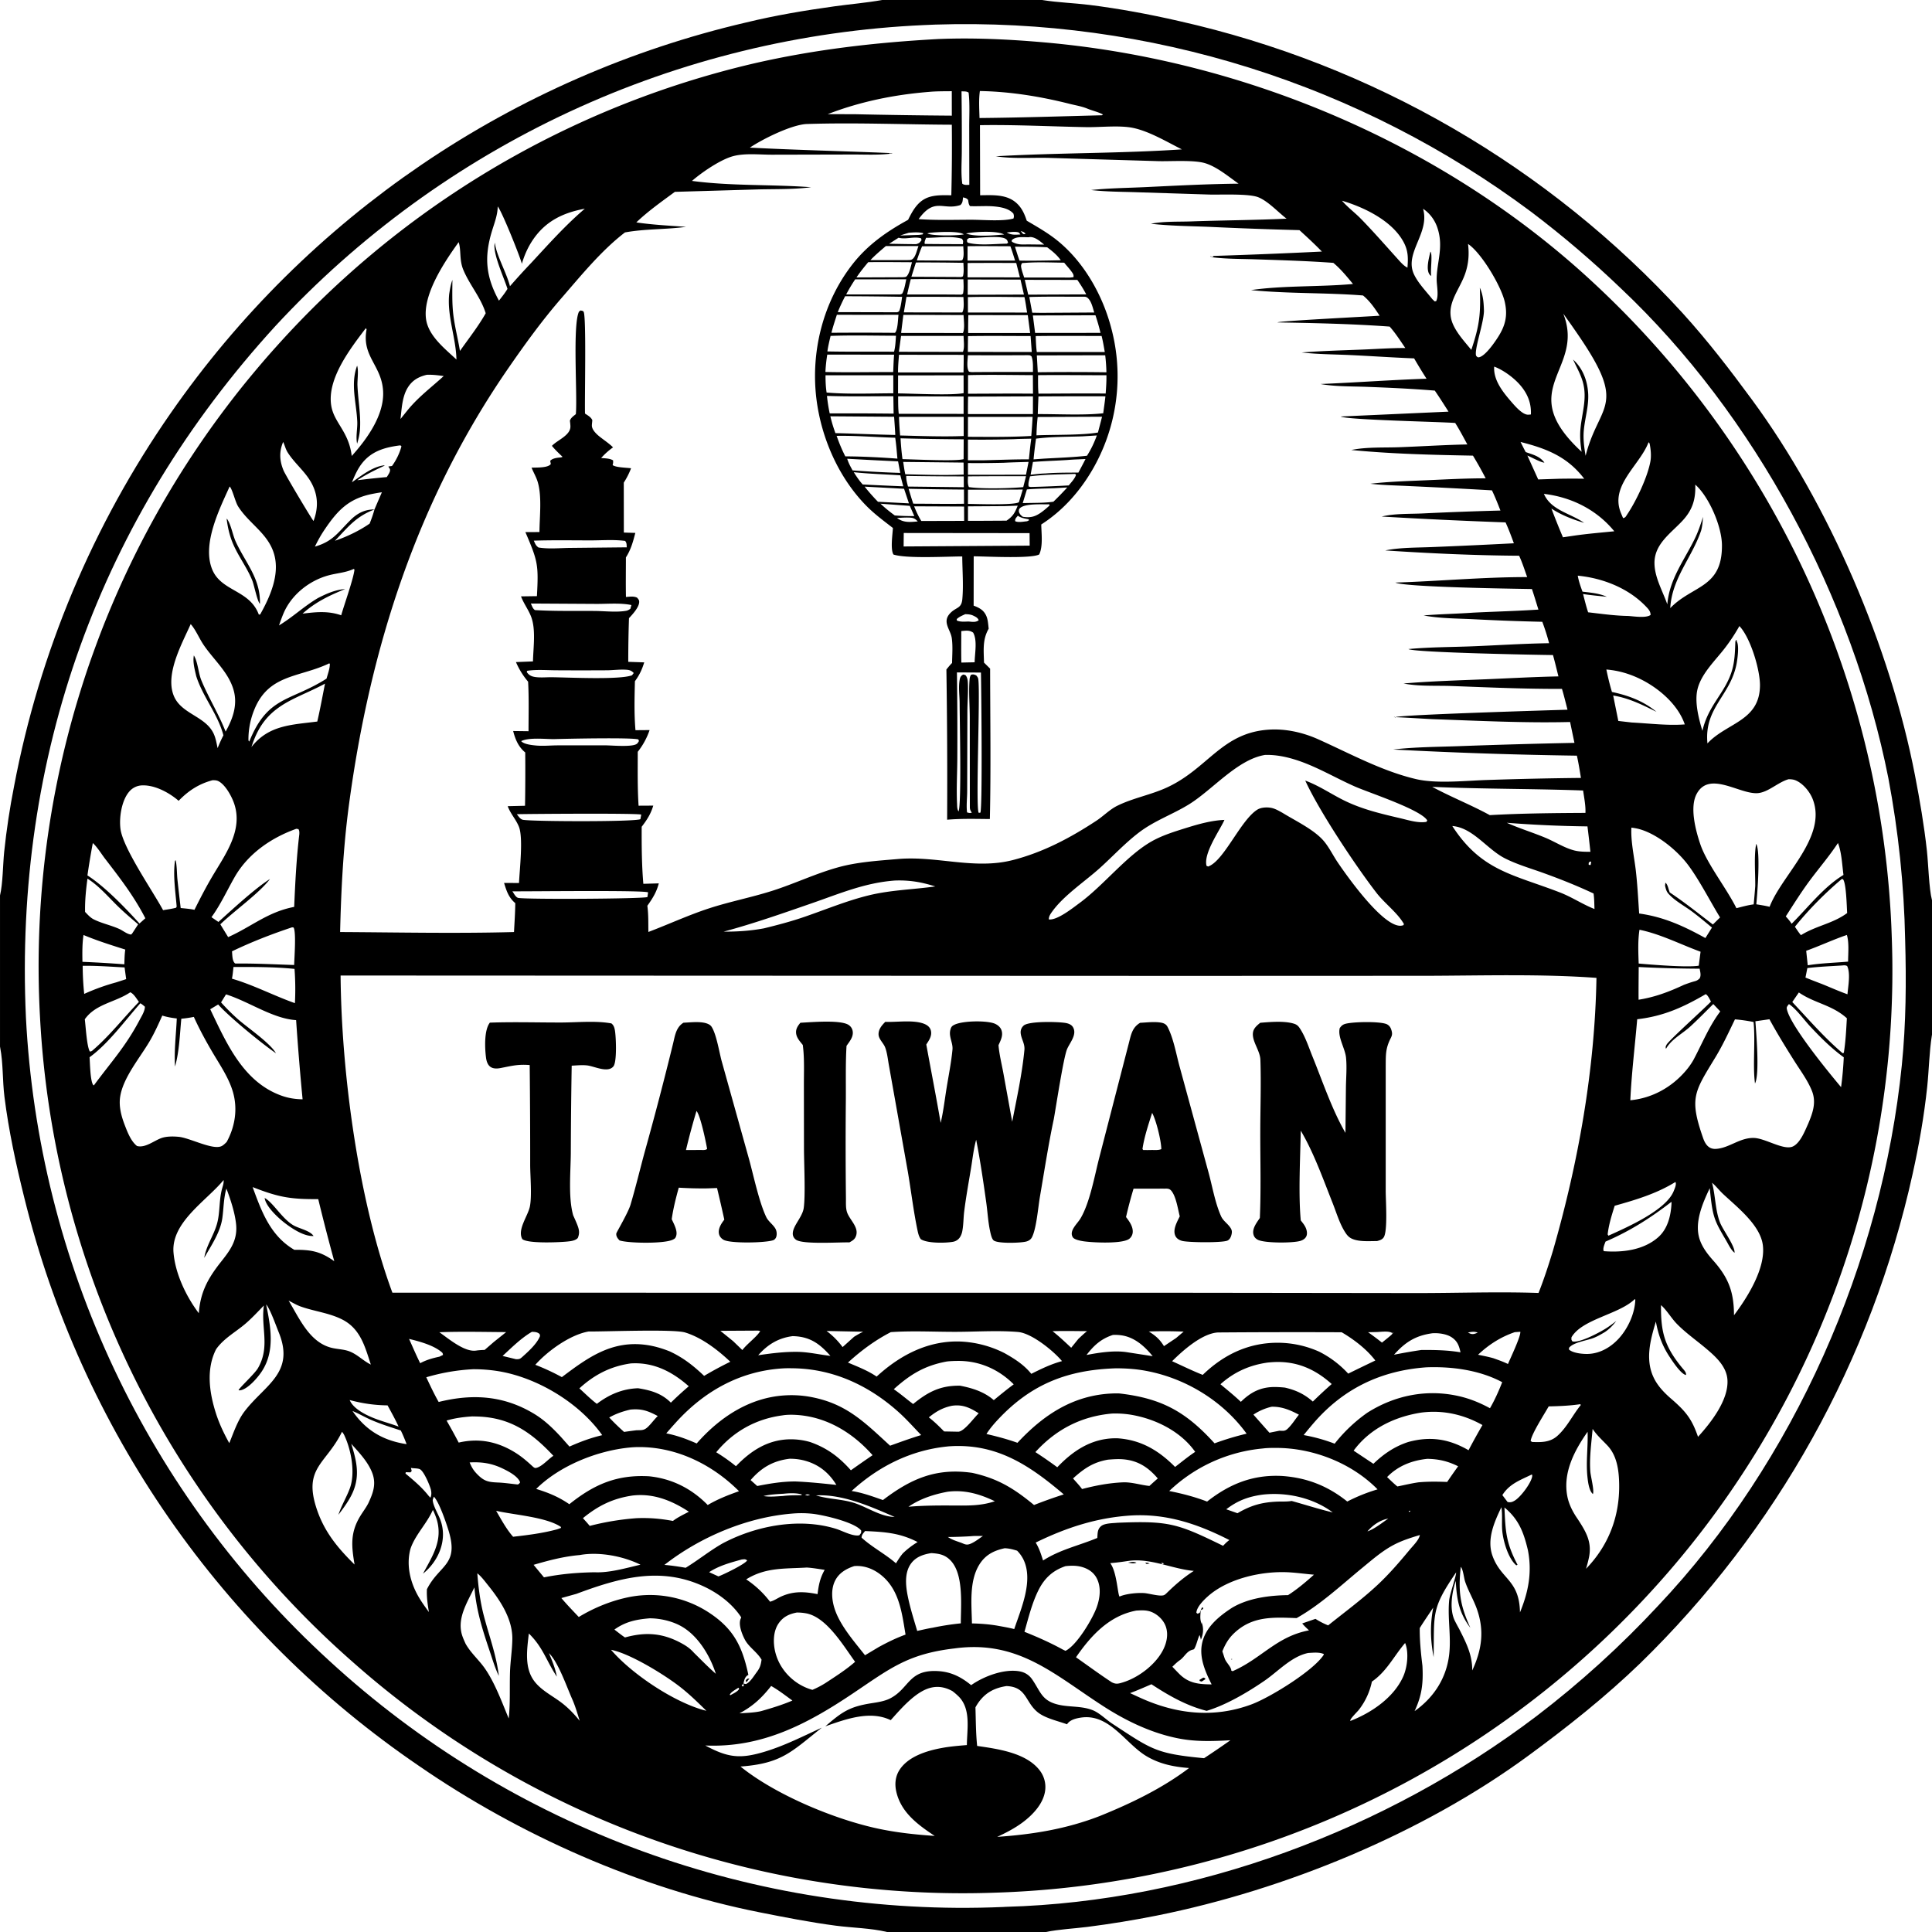 <svg xmlns="http://www.w3.org/2000/svg" viewBox="0 0 256 256"><path d="M116.9 0h21.187l.126.02c2.018.318 4.094.378 6.124.63 3.965.494 7.948 1.236 11.843 2.129q1.195.268 2.384.56 1.19.29 2.374.604 1.184.313 2.361.65 1.178.336 2.349.694t2.335.74 2.32.782q1.157.403 2.306.828 1.148.424 2.289.87 1.14.447 2.272.915t2.254.958 2.236 1 2.216 1.043q1.103.531 2.196 1.084t2.175 1.126 2.153 1.168 2.131 1.208 2.107 1.248 2.083 1.288 2.059 1.328q1.022.674 2.032 1.366t2.006 1.405 1.98 1.444q.982.73 1.95 1.48.97.749 1.923 1.517t1.894 1.553q.94.786 1.864 1.59.924.803 1.833 1.624.909.82 1.802 1.659.893.838 1.77 1.692.876.855 1.737 1.727.86.871 1.704 1.759t1.67 1.791c3.322 3.656 6.298 7.532 9.22 11.507 10.238 13.927 18.293 32.775 21.575 49.726.637 3.287 1.218 6.672 1.582 10 .2 1.796.27 5.033.678 6.58v17.797l-.02.116c-.352 2.234-.38 4.554-.617 6.808-.41 3.856-1.09 7.756-1.933 11.541q-.255 1.149-.528 2.293-.274 1.143-.57 2.282-.294 1.139-.612 2.272-.315 1.133-.653 2.26-.335 1.127-.692 2.249-.357 1.12-.734 2.234-.378 1.115-.775 2.222-.398 1.107-.815 2.207t-.855 2.192-.894 2.175q-.457 1.084-.934 2.16-.476 1.075-.972 2.142-.497 1.067-1.012 2.124-.516 1.057-1.05 2.105-.535 1.048-1.088 2.086-.554 1.038-1.126 2.066t-1.163 2.045-1.2 2.023q-.61 1.006-1.237 2.001t-1.273 1.979q-.645.983-1.308 1.955t-1.344 1.931q-.68.96-1.379 1.906-.698.947-1.412 1.881-.715.935-1.447 1.856-.732.92-1.481 1.828-.749.907-1.513 1.801-.765.894-1.546 1.773-.781.88-1.578 1.745t-1.609 1.716-1.64 1.687-1.67 1.657c-4.617 4.453-9.639 8.435-14.803 12.226-14.024 10.296-32.202 17.771-49.24 21.191q-4.59.913-9.231 1.505c-1.8.225-3.691.307-5.463.67h-21.037c-2.17-.52-4.585-.545-6.807-.838-3.378-.445-6.772-1.112-10.116-1.775-15.842-3.147-31.817-10.226-45.104-19.39q-1.211-.826-2.403-1.678t-2.364-1.732-2.324-1.785q-1.152-.906-2.282-1.838-1.131-.933-2.24-1.89-1.11-.958-2.196-1.941t-2.151-1.99q-1.064-1.008-2.105-2.04-1.041-1.03-2.058-2.086t-2.01-2.133q-.992-1.078-1.96-2.178t-1.91-2.223-1.859-2.266q-.916-1.143-1.806-2.307t-1.754-2.349-1.699-2.387q-.835-1.204-1.644-2.426t-1.588-2.463-1.531-2.499-1.474-2.533-1.415-2.566-1.357-2.598-1.297-2.628-1.236-2.657-1.175-2.684q-.573-1.35-1.114-2.711-.541-1.362-1.051-2.736t-.989-2.758-.925-2.781-.861-2.801-.797-2.82-.733-2.838c-1.09-4.389-2.065-8.869-2.624-13.36-.267-2.15-.157-4.385-.563-6.508l-.024-.12v-20.03c.384-1.625.377-4.037.552-5.775q.457-4.385 1.313-8.71.314-1.659.671-3.308.357-1.65.758-3.289.4-1.64.844-3.267.444-1.629.93-3.245t1.015-3.219 1.1-3.19q.57-1.589 1.182-3.161.613-1.573 1.266-3.13.653-1.555 1.347-3.094t1.429-3.058q.734-1.52 1.508-3.019t1.587-2.978 1.665-2.936q.851-1.457 1.741-2.891t1.817-2.845 1.891-2.795q.84-1.21 1.707-2.4.868-1.191 1.762-2.361.895-1.17 1.816-2.32.922-1.15 1.869-2.278.947-1.127 1.92-2.233t1.972-2.19 2.02-2.143 2.07-2.096 2.118-2.048 2.164-2 2.209-1.948 2.253-1.898 2.297-1.845 2.338-1.792 2.379-1.738 2.418-1.682q1.219-.828 2.456-1.627 1.237-.8 2.492-1.57 1.256-.77 2.529-1.512 1.272-.741 2.562-1.453t2.595-1.395 2.626-1.334 2.657-1.274q1.335-.622 2.685-1.212 1.349-.591 2.712-1.15 1.362-.56 2.737-1.088 1.375-.529 2.762-1.025t2.785-.96 2.806-.897 2.826-.832q1.418-.4 2.844-.767 1.427-.367 2.862-.701c3.833-.933 7.782-1.596 11.689-2.137 2.11-.293 4.252-.469 6.348-.841m5.543 3.322q-1.518.068-3.033.172-1.516.105-3.028.246t-3.021.32-3.013.393-3.001.466-2.99.54-2.976.612-2.96.685-2.942.756-2.922.828-2.903.899-2.879.97-2.854 1.039-2.829 1.108-2.8 1.178-2.771 1.245-2.74 1.312-2.707 1.379q-1.345.705-2.672 1.444-1.328.738-2.637 1.509-1.31.77-2.6 1.573t-2.56 1.635q-1.27.834-2.519 1.698t-2.477 1.758-2.434 1.819-2.388 1.877-2.342 1.935-2.294 1.99q-1.136 1.01-2.245 2.047t-2.195 2.101q-1.084 1.064-2.143 2.154t-2.09 2.205C13.17 68.717 1.857 100.288 3.436 134.824q.077 1.508.19 3.014.114 1.507.264 3.01t.338 3q.186 1.5.41 2.993.223 1.494.483 2.981.26 1.488.555 2.97.296 1.48.627 2.954.332 1.474.7 2.938t.77 2.92.841 2.901.912 2.88.982 2.857 1.05 2.831q.543 1.41 1.12 2.805t1.188 2.778q.61 1.38 1.255 2.747t1.32 2.716q.678 1.35 1.388 2.683t1.452 2.649 1.516 2.612 1.579 2.575q.805 1.277 1.641 2.535.837 1.258 1.703 2.495t1.763 2.452q.896 1.216 1.822 2.409.926 1.194 1.88 2.364.955 1.17 1.937 2.317t1.993 2.27 2.048 2.22 2.101 2.17 2.154 2.118 2.204 2.065q1.122 1.031 2.27 2.036 1.148 1.004 2.32 1.98 1.171.975 2.367 1.922 1.195.946 2.413 1.863 1.219.917 2.46 1.804t2.502 1.743 2.544 1.68 2.585 1.618 2.624 1.554 2.662 1.489 2.697 1.422 2.73 1.357q1.375.66 2.765 1.288 1.39.627 2.794 1.22 1.405.594 2.824 1.152t2.851 1.081 2.877 1.012 2.901.94 2.923.869 2.944.796q1.476.38 2.962.724t2.979.652q1.494.308 2.994.578t3.008.502q1.507.235 3.019.43 1.512.198 3.029.355 1.516.16 3.036.282 1.52.123 3.042.206 1.523.084 3.047.132 1.524.047 3.049.058 1.525.007 3.05-.02 1.524-.028 3.047-.093.16-.007.321-.02c25.08-.69 50.414-10.166 70.355-25.281q4.32-3.302 8.347-6.957t7.73-7.636c18.061-19.102 29.678-45.563 32.314-71.667.557-5.52.597-11.097.437-16.638q-.107-5.384-.665-10.74t-1.56-10.647c-4.727-23.867-17.687-48.148-35.453-64.9q-5.634-5.406-11.86-10.117-1.056-.788-2.128-1.554t-2.161-1.509-2.193-1.463-2.222-1.417q-1.12-.697-2.252-1.37-1.133-.673-2.28-1.322-1.148-.65-2.308-1.274-1.16-.625-2.334-1.225-1.173-.6-2.359-1.176-1.186-.575-2.383-1.126t-2.407-1.075-2.428-1.025-2.45-.973-2.47-.922q-1.239-.447-2.487-.87-1.25-.42-2.506-.816-1.258-.395-2.523-.764t-2.538-.711-2.553-.657-2.566-.604-2.578-.55-2.589-.495q-1.297-.233-2.598-.44-1.302-.207-2.608-.386-1.305-.179-2.615-.33-1.309-.152-2.621-.277-1.312-.124-2.626-.22-1.315-.097-2.631-.166-1.316-.068-2.634-.11-1.317-.04-2.635-.054t-2.636 0-2.635.057q-.753.02-1.505.064"/><path d="M132 250.783q-1.452.052-2.904.072-1.452.018-2.904.002-1.453-.017-2.904-.067-1.452-.05-2.902-.137-1.45-.085-2.897-.206-1.448-.12-2.892-.272-1.444-.155-2.884-.344t-2.875-.411q-1.436-.223-2.865-.48t-2.853-.548-2.838-.616q-1.416-.325-2.823-.684-1.408-.358-2.806-.75t-2.788-.818q-1.388-.425-2.767-.883-1.378-.458-2.745-.949t-2.722-1.014-2.697-1.079q-1.341-.555-2.67-1.143-1.328-.587-2.642-1.206t-2.613-1.269-2.582-1.33-2.55-1.392-2.515-1.452-2.48-1.512-2.444-1.57-2.405-1.629-2.366-1.685-2.325-1.74-2.283-1.796q-1.131-.912-2.24-1.85-1.108-.939-2.195-1.903-1.143-1.006-2.262-2.04t-2.21-2.095q-1.093-1.062-2.158-2.15-1.065-1.09-2.103-2.204t-2.048-2.255q-1.01-1.14-1.99-2.305-.982-1.166-1.934-2.355-.951-1.189-1.873-2.401-.922-1.213-1.813-2.448-.892-1.236-1.751-2.493-.86-1.257-1.69-2.535-.828-1.278-1.624-2.576t-1.56-2.616q-.765-1.318-1.495-2.654-.731-1.337-1.428-2.69-.698-1.355-1.36-2.726-.664-1.371-1.293-2.759t-1.223-2.79-1.153-2.819-1.082-2.847-1.011-2.874-.939-2.898-.867-2.92-.793-2.94q-.378-1.476-.72-2.96-.341-1.485-.646-2.977-.304-1.493-.571-2.992-.267-1.5-.497-3.005-.23-1.506-.421-3.017-.192-1.511-.346-3.027-.155-1.515-.271-3.034t-.195-3.04q-.082-1.507-.127-3.015-.044-1.509-.052-3.018-.007-1.51.022-3.018.03-1.51.096-3.017.067-1.508.17-3.014t.245-3.008q.14-1.503.318-3.002t.392-2.992.465-2.983.539-2.97.611-2.956.684-2.94.756-2.922.828-2.902.898-2.882.97-2.858 1.039-2.834 1.108-2.808q.572-1.397 1.178-2.779.605-1.382 1.245-2.75.64-1.367 1.312-2.718.673-1.35 1.38-2.684.705-1.335 1.444-2.65.738-1.317 1.509-2.615.77-1.297 1.573-2.576.802-1.278 1.636-2.536t1.697-2.496 1.759-2.453 1.818-2.41 1.877-2.363 1.935-2.317 1.99-2.269q.779-.87 1.573-1.724t1.604-1.693 1.637-1.663 1.668-1.631q.843-.808 1.7-1.6.857-.79 1.729-1.565t1.759-1.533 1.788-1.5q.9-.74 1.816-1.464.915-.724 1.843-1.43.93-.706 1.871-1.394.942-.689 1.897-1.359t1.923-1.321 1.947-1.285 1.972-1.248 1.995-1.21 2.018-1.17 2.04-1.133q1.025-.557 2.06-1.094 1.037-.536 2.082-1.053 1.046-.517 2.102-1.014t2.12-.974 2.138-.933 2.156-.892 2.173-.85 2.189-.81q1.098-.393 2.203-.766 1.106-.373 2.218-.725t2.23-.682 2.245-.64 2.255-.597 2.267-.553c8.044-1.855 16.12-2.787 24.352-3.24l.028-.003c4.733-.2 9.453.026 14.168.44 26.473 2.317 52.827 13.451 72.43 31.543q1.13 1.04 2.233 2.107 1.102 1.067 2.179 2.161t2.125 2.215q1.049 1.12 2.07 2.267t2.013 2.317q.991 1.172 1.954 2.367t1.895 2.414 1.835 2.462q.902 1.241 1.773 2.505t1.71 2.549q.84 1.285 1.647 2.59.808 1.306 1.582 2.63.775 1.326 1.516 2.67.742 1.344 1.45 2.706t1.382 2.74q.673 1.38 1.313 2.775t1.244 2.806 1.174 2.836 1.104 2.864 1.032 2.89q.498 1.453.96 2.916.462 1.464.887 2.939.426 1.474.815 2.96.388 1.484.74 2.978t.666 2.997q.315 1.502.592 3.012t.517 3.025.442 3.038.367 3.047q.162 1.527.29 3.056.125 1.53.215 3.062.088 1.532.137 3.066.055 1.502.076 3.005.017 1.503 0 3.006-.02 1.503-.076 3.005-.054 1.502-.147 3.002t-.222 2.998-.298 2.99q-.166 1.494-.37 2.984t-.443 2.972-.517 2.962-.59 2.947-.662 2.932-.735 2.915q-.385 1.452-.806 2.895t-.877 2.875-.949 2.852q-.491 1.42-1.018 2.828-.526 1.408-1.088 2.802-.561 1.395-1.156 2.775-.596 1.38-1.225 2.745-.63 1.364-1.292 2.713-.663 1.35-1.359 2.682t-1.425 2.647q-.728 1.314-1.489 2.61-.76 1.297-1.553 2.573-.793 1.278-1.617 2.535t-1.678 2.493-1.74 2.452-1.8 2.407q-.914 1.193-1.858 2.362-.943 1.17-1.916 2.316-.972 1.146-1.973 2.268-1 1.122-2.028 2.219-1.032 1.103-2.092 2.18-1.059 1.078-2.144 2.13t-2.196 2.076-2.247 2.021-2.296 1.965q-1.16.97-2.343 1.909t-2.39 1.85q-1.205.91-2.433 1.791-1.229.88-2.478 1.73-1.25.851-2.52 1.67-1.27.82-2.559 1.607t-2.598 1.543-2.635 1.48-2.672 1.413q-1.344.69-2.704 1.348-1.361.657-2.737 1.28-1.377.625-2.768 1.214-1.392.59-2.797 1.145t-2.824 1.076-2.85 1.006-2.874.935-2.895.865-2.916.794-2.935.721-2.951.65-2.967.576-2.98.503q-1.493.233-2.992.43t-3 .357-3.01.282q-1.505.123-3.014.208-1.509.087-3.02.135M177.75 26.53l.07.065c.738.865 1.725 1.59 2.526 2.414 1.656 1.7 3.215 3.487 4.805 5.247.391.434.816.948 1.344 1.212.105-1.31.107-2.27-.549-3.46-1.538-2.788-5.212-4.552-8.126-5.413zm30.695 21.113c1.283 1.167 1.892 2.781 1.995 4.488.097 1.63-.412 3.218-.571 4.826-.117 1.182.034 2.274.233 3.438 1.583-6.238 4.847-6.442.773-13.292-.84-1.412-1.763-2.748-2.703-4.095l-1.031-1.447c2.962 7.497-6.656 9.915 2.431 18.302-.155-1.023-.247-1.976-.156-3.01.187-2.109.908-4.005.341-6.142-.294-1.11-.852-2.033-1.312-3.068M49.615 67.51c-2.46.938-3.477 2.301-5.235 4.147 1.58-.542 3.227-1.322 4.599-2.277.245-.62.468-1.223.636-1.87l.985-2.282q-.595.086-1.184.2c-3.145.606-4.635 2.13-6.365 4.688-.512.746-.93 1.5-1.324 2.313 2.418-.698 3.069-1.901 4.754-3.56.895-.879 1.867-1.375 3.134-1.36M33.318 98.988l-.063.133zc2.274-2.924 5.335-2.944 8.724-3.38.385-1.663.69-3.35 1.024-5.024-1.425.78-2.95 1.39-4.399 2.131-2.898 1.484-4.357 3.19-5.35 6.273m-4.376 23.174c1.803-1.619 4.884-4.47 6.83-5.687-1.361 1.833-4.766 4.248-6.577 6.003l1.038 1.695c3.118-1.393 5.234-3.333 8.748-4.005.139-3.218.298-6.424.68-9.624.009-.27.024-.437-.11-.678l-.274-.051c-3.327 1.185-6.411 3.293-8.195 6.422-1.023 1.795-1.837 3.605-3.059 5.295zm7.628 17.4c-1.809-1.223-6.228-4.84-7.661-6.463l-1.051.632c2.163 4.522 4.394 9.685 9.514 11.476.894.312 1.777.442 2.725.457q-.504-5.239-.858-10.49c-3.095-.195-6.232-2.45-9.29-3.414l-.656 1.062a28 28 0 0 0 2.241 2.234c1.295 1.135 4.242 3.129 5.036 4.506m-3.172 17.704.078.03c1.198 3.277 2.357 6.458 5.525 8.311 2.205-.019 3.47.2 5.293 1.513q-1.124-4.1-2.125-8.232c-3.687.032-5.264-.25-8.693-1.592zm147.796 45.65-.068.058zc.919-.305 1.947-1.143 2.763-1.696-1.084.194-2.052.864-2.763 1.696m-7.087 5.738c-1.066-.09-2.13-.238-3.198-.307-3.547-.23-8.155.763-10.868 3.185-.56.5-1.472 1.405-1.514 2.17l.165.127.287-.134.119-.338c-.025.673-.154 1.23.162 1.861l-.037-.288c.287.836.24 1.533-.1 2.344a4 4 0 0 0-.172-.628c-.268.561-.371 1.194-.649 1.737-.096.19-.129.167-.332.225-.763.218-1.023.957-1.648 1.386-.361.248-.663.555-.978.858q.455.481.92.953c1.26 1.262 2.606 1.371 4.284 1.388-.81-1.63-1.637-3.457-1.288-5.33.41-2.196 2.225-3.676 3.99-4.822 2.155-1.291 4.956-1.645 7.423-1.677 1.205-.768 2.373-1.756 3.434-2.71M98.51 223.107l-.24.221.134.142.15-.076zc.11-.02.05-.017.202.012l.124.025c.552-.208 1.08-1.107 1.44-1.583.438-.583.528-.94.635-1.644-.596-1.025-1.685-1.654-2.217-2.667-.364-.692-.869-1.952-.567-2.72q.044-.11.092-.218c-1.175-1.808-3.06-3.218-4.999-4.115-5.765-2.67-11.206-1.103-16.853 1l-1.984.553c.732.869 1.526 1.685 2.306 2.511 1.9-1.15 4.058-2.057 6.227-2.545q.346-.08.696-.144.35-.062.702-.108t.707-.073.71-.038q.355-.01.71-.003.355.008.71.033.354.025.707.069.353.042.703.103t.697.138q.346.078.689.173t.68.207q.337.113.668.242.331.128.656.273.324.145.64.306.317.162.626.338.308.177.607.369c3.36 2.167 4.531 4.522 5.34 8.33-.045.024-.091.046-.133.075-.29.203-.395.528-.47.858zm-17.544-4.5c2.733 3.202 8.483 7.06 12.634 8.084l.15.047-.15-.047c-1.145-1.124-2.256-2.215-3.528-3.202-2.044-1.586-6.557-4.376-9.106-4.882M129.84 12.063c-.166 1.162-.078 2.403-.049 3.576 5.405-.051 10.82-.224 16.225-.366l.134-.104c-.657-.346-1.394-.496-2.08-.779-.733-.302-1.544-.43-2.311-.623-3.869-.978-7.922-1.638-11.92-1.704m-6.756.114c-4.588.37-9.11 1.285-13.41 2.952l3.537.004q6.455.144 12.912.191l-.005-3.24c-1.01.014-2.03-.003-3.034.093m4.323-.075q.054 3.975.037 7.95c-.002 1.396-.129 2.91.064 4.288.268.213.608.156.933.154l-.013-7.691c-.002-1.487.094-3.057-.08-4.531-.27-.197-.61-.149-.94-.17m-20.577 4.333c-2.026.133-5.749 1.974-7.468 3.127 6.19.323 12.374.459 18.563.719l-.121.126c.236-.113.192-.127.477-.08-1.766.255-3.68.137-5.468.148l-10.554.024c-1.63 0-3.565-.227-5.137.2-1.661.451-4.132 2.14-5.43 3.274 5.223.698 10.539.442 15.784.837-2.283.299-4.664.232-6.965.288l-11.088.324c-1.726 1.273-3.56 2.564-5.108 4.048 2.172.325 4.398.43 6.588.59-2.68.366-5.43.25-8.093.74-3.122 2.387-5.849 5.748-8.413 8.702-2.559 2.948-4.822 6.075-7.038 9.283-12.046 17.443-18.337 37.025-21.128 57.91-.745 5.577-1.031 11.187-1.165 16.807 7.658.043 15.388.206 23.042.001.065-1.274.155-2.552.168-3.829-.885-.756-1.153-1.602-1.485-2.677l1.98.004c.074-1.742.578-5.972-.01-7.449-.388-.972-1.11-1.711-1.489-2.727l2.296-.055q.06-3.532.027-7.065c-.91-.751-1.312-1.722-1.599-2.84l2.036.025c0-2.182.065-4.387-.055-6.565a10.2 10.2 0 0 1-1.611-2.596l2.256-.09c.038-1.866.425-4.308-.293-6.045-.368-.89-.96-1.674-1.291-2.572l2.107-.029c.228-4.179.12-4.64-1.529-8.486l1.865-.007c.011-2.04.346-4.67-.225-6.619-.188-.642-.566-1.282-.822-1.909.623-.035 2.024.041 2.487-.413.025-.025.043-.057.064-.086l-.082-.403c.26-.325.836-.402 1.233-.445q.124-.013.247-.023l.075-.057.107.01c-.496-.473-1.001-.944-1.434-1.477l.083-.084c.722-.706 2.367-1.332 2.368-2.474 0-.255-.04-.529-.069-.782.142-.398.47-.605.787-.862l.014-.185c.184-2.645-.448-11.663.403-13.399l.207-.157c.149.04.319.034.406.175.38.616.12 11.739.186 13.49.365.244.779.455.966.87l-.02.23c-.013.156-.039.336-.038.489 0 .524.542 1.065.918 1.376.62.51 1.315.946 1.888 1.51-.6.433-1.077.857-1.576 1.41.507.052 1.14.042 1.579.317.025.262.004.376-.058.624.42.323 1.87.342 2.445.42a10 10 0 0 1-.966 1.904l.009 6.617 1.521.046c-.306 1.182-.58 2.206-1.248 3.247 0 1.746-.028 3.496.006 5.241.496-.031 1.015-.13 1.475.092.18.218.303.323.277.63-.059.698-.891 1.6-1.35 2.088q-.098 2.891-.097 5.785l2.117.072c-.293.946-.637 1.69-1.233 2.495-.054 2.145-.112 4.355.073 6.492l1.87-.015a9.6 9.6 0 0 1-1.57 2.88c.001 2.374-.044 4.77.111 7.14l1.946-.011c-.331 1.113-.835 1.888-1.534 2.8-.012 2.495.005 5.075.22 7.561l2.047-.058c-.304 1.169-.824 1.995-1.517 2.966.154 1.144.12 2.321.136 3.473 2.666-1.009 5.328-2.242 8.03-3.125 2.752-.899 5.609-1.448 8.368-2.324 2.974-.945 5.802-2.312 8.813-3.136 2.541-.695 5.25-.856 7.867-1.082 5.161-.445 10.122 1.45 15.218.138 4.036-1.04 7.61-2.939 11.069-5.213.918-.603 1.76-1.479 2.736-1.965 2.117-1.056 4.535-1.463 6.701-2.48 5.4-2.537 7.208-7.254 13.488-7.626 2.203-.13 4.459.382 6.464 1.28 4.202 1.884 8.446 4.217 12.965 5.277 2.766.648 6.708.191 9.613.111q6.117-.205 12.236-.267c-.158-.988-.316-1.972-.536-2.95q-12.218-.17-24.42-.819l.077.004c2.868-.335 5.823-.342 8.71-.444q7.653-.282 15.31-.436l-.578-2.765c-6.006.15-12.114-.163-18.121-.373-.606-.02-5.095-.307-5.26-.265l.386.075-.387-.073.137-.044.053.1c.027-.022.05-.048.08-.066.526-.316 20.458-.913 22.771-.985-.24-.919-.46-1.85-.735-2.76-4.856.022-9.73-.196-14.583-.378-2.078-.077-4.373.072-6.404-.335 3.617-.308 7.264-.412 10.89-.56 3.206-.131 6.423-.318 9.63-.379-.237-.943-.46-1.893-.723-2.83-1.848-.015-18.301-.322-19.156-.792 2.786-.265 5.632-.254 8.432-.363 3.4-.134 6.808-.366 10.21-.413-.25-.97-.551-1.898-.9-2.837q-4.618-.104-9.23-.346c-2.145-.099-4.387-.097-6.496-.495 2.19-.186 4.386-.214 6.577-.372 2.875-.144 5.764-.213 8.635-.404-.286-.906-.553-1.825-.861-2.724-2.74-.049-16.782-.248-18.096-.857 5.812-.185 11.654-.733 17.465-.726-.335-.947-.644-1.916-1.064-2.83-5.89-.038-11.861-.313-17.74-.702 2.018-.41 4.23-.359 6.29-.45q5.379-.215 10.753-.498c-.343-.935-.686-1.862-1.102-2.768q-8.209-.292-16.41-.774c1.66-.415 3.664-.331 5.375-.41q5.176-.251 10.356-.386c-.35-.906-.706-1.8-1.125-2.675q-5.526-.32-11.055-.57c-1.678-.088-3.386-.108-5.054-.305 2.48-.29 5.003-.359 7.497-.467 2.589-.112 5.19-.258 7.781-.25a49 49 0 0 0-1.686-3.007c-5.312-.097-10.835-.23-16.12-.748 2.019-.418 4.302-.293 6.364-.369 3.001-.111 6.01-.308 9.012-.366-.518-.96-1.025-1.923-1.608-2.845-1.871-.156-14.386-.403-15.174-.858l14.288-.644c-.597-.935-1.187-1.876-1.82-2.788-3.029-.249-6.04-.385-9.077-.499-2.006-.075-4.092-.022-6.07-.374 4.687-.193 9.368-.546 14.055-.701a65 65 0 0 1-1.645-2.696c-2.827-.11-5.65-.307-8.475-.439-2.125-.098-4.316-.097-6.427-.344 2.647-.205 5.302-.275 7.954-.379 1.926-.075 3.855-.216 5.782-.21-.662-.96-1.298-1.97-2.077-2.84-4.94-.36-9.93-.472-14.882-.552.193-.191 12.034-.777 13.553-.89-.66-1-1.264-1.91-2.199-2.68-4.93-.391-9.928-.222-14.84-.712 4.166-.624 9.205-.41 13.512-.812-.813-.983-1.62-1.981-2.607-2.798-3.437-.254-6.911-.354-10.357-.47-1.908-.064-3.88-.034-5.77-.283l-.103-.133-.079.097-.007-.074.346.139-.165-.171.044.155.127.02.078-.198q7.188-.227 14.37-.581c-.955-.987-1.96-1.911-2.974-2.837q-6.002-.154-12.001-.438c-2.549-.102-5.147-.12-7.681-.409 1.684-.341 3.617-.248 5.343-.31 4.208-.151 8.43-.166 12.633-.363-1.137-.87-2.43-2.305-3.741-2.836-1.26-.51-5.012-.318-6.486-.36l-9.641-.307c-2.002-.067-4.04-.059-6.03-.293 2.424-.254 4.875-.273 7.309-.39 4.071-.195 8.157-.412 12.232-.45-1.336-.937-2.867-2.24-4.439-2.715-1.485-.45-4.486-.231-6.146-.27l-14.524-.431c-2.271-.061-4.826.144-7.055-.214 8.202-.474 16.45-.367 24.65-.914-1.949-.978-4.23-2.348-6.364-2.823-1.833-.408-4.389-.09-6.327-.125-4.682-.084-9.382-.338-14.065-.26l.023 9.288c1.714-.017 3.602-.17 4.93 1.136.648.635.964 1.391 1.248 2.234 1.385.813 2.807 1.622 4.059 2.634 3.513 2.84 5.971 7.19 7.117 11.522q.08.296.153.594.072.298.138.598.065.3.123.6.058.302.108.605.05.302.094.606.042.304.078.609t.063.61q.028.306.047.611.02.307.033.613.013.307.018.614.005.306.002.613t-.013.614-.029.612q-.017.307-.043.613-.026.305-.059.61t-.074.61q-.04.303-.089.606t-.104.605q-.056.302-.119.602t-.134.599q-.07.298-.149.595t-.163.591q-.086.295-.179.587-.093.293-.192.583-.1.29-.207.577-.108.288-.222.572-.114.285-.236.567t-.25.56-.263.554-.277.548-.29.54q-.15.269-.305.533c-1.678 2.854-3.917 5.355-6.714 7.145.017 1.185.25 2.902-.277 3.976-1.106.58-7.046.25-8.675.243l-.008 6.536c.76.287 1.34.59 1.68 1.367.222.506.249 1.146.313 1.692-.84 1.447-.655 2.878-.62 4.488l.811.801c.01 6.635.113 13.296-.034 19.928-1.886-.015-3.78-.072-5.662.09q.052-9.955-.098-19.908c.243-.292.478-.597.752-.861.017-1.071.111-2.225-.037-3.285-.167-1.188-1.387-2.189-.123-3.4.758-.727 1.407-.54 1.52-1.784.165-1.828 0-3.807-.011-5.647-2.114.003-7.4.308-9.115-.254-.424-.69-.115-2.68-.074-3.518-1.171-.91-2.374-1.792-3.425-2.843-3.715-3.717-6.045-9.008-6.7-14.19-.796-6.302.864-12.936 4.808-17.958 2.003-2.552 4.513-4.297 7.33-5.841.618-1.254 1.316-2.52 2.727-2.995.951-.321 2.007-.268 3-.258q.115-4.674.067-9.349c-6.417-.027-12.882-.302-19.292-.092m20.784 9.716c-.07.439-.027.708-.357 1.018-2.297.757-3.4-1.09-5.533 1.866 2.302.168 4.656.085 6.965.083 1.57-.003 4.166.245 5.601-.162.089-.284.068-.344-.001-.638-.578-.696-1.688-.884-2.552-.964-1.06-.098-2.14.008-3.204-.04-.194-.247-.207-.515-.25-.815-.221-.258-.338-.253-.669-.348M65.95 27.355l-.003.138c-.04 1.078-.459 2.13-.769 3.154-1.046 3.455-.798 6.027.935 9.191.392-.508.803-1.007 1.13-1.559-.426-1.429-2.023-4.763-1.678-6.117l.026.172c.292 1.716 1.524 3.797 1.982 5.591q1.365-1.569 2.8-3.073c2.299-2.478 4.537-5.001 7.118-7.196-2.852.521-5.171 1.626-6.851 4.079-.676.986-1.157 2.072-1.491 3.218-.255-1.006-2.653-6.968-3.199-7.598m122.614.31c.931 3.228-2.54 5.855-1.199 8.694.552 1.17 1.625 2.265 2.424 3.277l.316.301.2-.041c.37-.764.058-2.059.06-2.898.002-1.528.467-3.044.457-4.575a7 7 0 0 0-.407-2.38c-.352-.96-.994-1.816-1.851-2.378m-53.324 2.953.334.386c.261.014.16.042.317-.024-.23-.259-.313-.263-.651-.362m-14.813.22c-.382.12-.766.234-1.142.37l2.496-.085.47-.064.097-.155c-.623-.17-1.283-.108-1.92-.065m12.966-.036c.646.362 1.097.308 1.815.265-.159-.222-.177-.278-.466-.321-.421-.062-.924.023-1.35.056m-10.52.132c.728.353 3.972.297 4.835.123-.64-.494-3.567-.304-4.405-.218a2.4 2.4 0 0 0-.43.095m5.135.005c1.251.476 3.671.245 5.04.133-.907-.54-4.01-.368-5.04-.133m8.31.5c-.665-.003-1.636-.133-2.177.318-.034.028-.062.063-.093.095l.035.179c.733.41 1.292.373 2.105.352l2.173.024c-.527-.42-1.194-1.03-1.913-1-.045.002-.087.021-.13.032m-17.252.058-1.25.803c1.192.018 2.386.049 3.578.05.422-.125.436-.17.71-.52l-.049-.247c-.922-.298-2.036.184-2.989-.086m3.64.016c-.098.282-.248.519-.167.81q2.523.03 5.046.024c.033-.367.09-.423-.127-.713-1.42-.417-3.267-.117-4.752-.121m5.701.027-.251.169c-.02.238-.068.245.082.447 1.47.406 3.608.148 5.149.131l.196-.109c-.107-.309-.114-.43-.43-.583-.84-.408-3.69-.03-4.746-.055m-67.632.544c-1.853 2.581-4.817 6.957-4.313 10.255.336 2.194 2.493 3.863 4.02 5.299-.067-2.917-1.252-5.73-.964-8.666.106-.642.195-1.273.428-1.884-.008 1.578-.065 3.155.135 4.724.2 1.58.611 3.12.864 4.689 1.146-1.63 2.436-3.26 3.413-4.994-.636-2.091-2.148-3.767-2.977-5.782-.542-1.319-.256-2.586-.606-3.64m133.747.24c.169 1.37.068 2.664-.394 3.974-.811 2.299-2.752 4.179-1.556 6.763.561 1.211 1.547 2.268 2.384 3.297 1.103-3.287 1.258-4.787 1.13-8.236.446.983.518 2.022.545 3.087-.036 1.653-1.305 5.09-1.04 5.929.116.106.173.227.345.205.848-.108 2.162-2.046 2.603-2.748.944-1.501 1.249-2.806.855-4.574-.47-2.11-3.112-6.531-4.872-7.698m-77.149.281c-.699.602-1.406 1.192-2.041 1.862h4.824c.39-.02.64.044.911-.297.318-.4.445-1.095.637-1.57zm4.807.028c-.26.62-.488 1.233-.693 1.873l5.67.024.335-.048c.304-.442.162-1.33.147-1.856zm6.029-.01-.007 1.902 6.3.002c-.198-.637-.392-1.274-.622-1.9-1.889-.003-3.782-.033-5.671-.004m6.277.063c.197.614.383 1.234.601 1.84 1.829.04 3.643-.007 5.471-.042-.47-.685-1.14-1.226-1.802-1.718-1.423-.079-2.845-.076-4.27-.08m-19.445 2.051c-.543.658-1.077 1.309-1.55 2.02l6.165-.025c.222-.03.38.013.528-.174.358-.45.497-1.259.66-1.814-1.933-.008-3.87-.038-5.803-.007m6.323.039-.6 1.896 6.607.032.222-.087c.156-.57.081-1.207.066-1.793q-3.147-.06-6.296-.048m14.543.046-.472.031c-.17.267-.157.4-.095.7.086.407.242.82.369 1.218l6.072.005.463-.052c.047-.332-.075-.481-.264-.744-.296-.41-.656-.779-.97-1.176-1.691-.016-3.417-.102-5.103.018m-7.689.024-.009 1.895 6.933.01-.484-1.907q-3.22-.017-6.44.002m-14.899 2.167a21 21 0 0 0-1.194 2.002l7.156.001c.246-.094.249-.036.362-.3.226-.526.32-1.15.445-1.709zm7.362-.018q-.257 1.009-.48 2.026c2.398.004 4.798-.015 7.195.017l.21-.117c.124-.633.07-1.277.05-1.918-2.323-.005-4.653-.052-6.975-.008m7.553.036-.008 2.022 7.45-.022-.453-1.984zm7.557.043.456 1.967 7.686-.037a18 18 0 0 0-1.181-1.915zm-23.807 2.179a25 25 0 0 0-.976 2.105l7.88.018c.218-.107.23-.056.314-.305.187-.545.245-1.175.34-1.744q-3.779-.066-7.558-.074m31.379.06c-2.321.008-4.653-.035-6.972.038l.386 2.081 1.192.019 7.025-.045c-.201-.625-.395-1.637-.978-2.008-.18-.114-.445-.078-.653-.085m-23.25.02-.347 2.057 7.73.014c.305-.442.181-1.507.164-2.05q-3.774-.04-7.547-.02m8.14.032.005 2.042 7.837.006c-.11-.682-.198-1.376-.35-2.05-2.492-.015-5.001-.066-7.492.002m-17.362 2.34c-.253.791-.52 1.58-.719 2.388q4.208-.031 8.417.008c.391-.389.39-1.823.47-2.395q-4.084.02-8.168-.001m8.81.014-.297 2.396 8.188.01c.277-.56.107-1.74.087-2.38zm8.608.03c-.01.79-.036 1.584-.02 2.374l8.21-.001-.308-2.363zm8.554.05.297 2.314 8.661-.006a25 25 0 0 0-.666-2.332zm-88.387 1.684c-2.027 2.675-5.142 6.67-4.588 10.234.359 2.31 2.321 3.409 2.721 6.7 2.009-2.227 4.332-5.43 4.157-8.595-.19-3.43-2.872-4.601-2.187-8.186zm61.582 1.025c-.16.683-.324 1.361-.422 2.057 2.945.061 5.889.015 8.833.04.184-.692.205-1.408.256-2.12-2.88-.002-5.791-.088-8.667.023m9.34-.002-.288 2.106 8.483.014c.242-.547.096-1.508.09-2.116zm8.872.03c-.008.698-.023 1.397-.02 2.096l8.466.006-.155-2.115c-2.761.002-5.53-.039-8.291.012m8.971-.007c.022.713.048 1.412.143 2.12l9.009-.002c-.128-.712-.24-1.43-.423-2.13-2.908-.001-5.82-.029-8.729.012m-27.623 2.456a21 21 0 0 0-.246 2.303c2.992.074 5.989.003 8.981.016.038-.767.051-1.544.125-2.308zm9.51.023c-.066.78-.136 1.555-.131 2.34l8.679.002c.008-.776.033-1.556.017-2.331zm17.022.056q-3.948.023-7.895.002c-.029.614-.205 1.654.141 2.18.197.051.3.067.51.06q3.985-.028 7.97-.015c-.006-.694.046-1.406-.187-2.067-.242-.185-.252-.147-.539-.16m1.24.028.123 2.233q4.547-.055 9.095.006a24 24 0 0 0-.16-2.258zm60.601 1.486c-.121 1.807 1.185 3.411 2.313 4.709.465.535 1.407 1.63 2.142 1.662.123.006.29-.018.411-.032.067-1.56-.484-2.846-1.521-4.002-.833-.928-2.178-1.907-3.345-2.337M56.553 49.662c-1.099.26-1.936.734-2.536 1.72-.732 1.204-.787 2.77-.951 4.139l1.022-1.268c1.435-1.724 3.074-2.926 4.706-4.424-.757-.105-1.475-.198-2.241-.167m52.832.065c.003.778.025 1.519.145 2.288 2.913.243 5.913.106 8.838.099l-.001-2.387zm9.616.014-.006 2.388c1.98.015 7.017.285 8.69-.035l-.004-2.362zm9.272-.031-.004 2.46c2.868-.005 5.74-.036 8.608-.007l-.015-2.454c-2.857-.013-5.733-.071-8.589.001m9.277.002c-.002.816-.02 1.634.053 2.449 2.967-.007 5.939-.047 8.905-.014.06-.81.113-1.61.1-2.424-3.018-.004-6.04-.042-9.058-.011m-27.97 2.747c.075.79.198 1.544.36 2.32q4.236-.015 8.47.03l-.037-2.307c-2.928.005-5.867.06-8.793-.043m9.427.059c.005.772-.006 1.545.082 2.314l8.593.012V52.54zm9.27.038q-.028 1.154-.018 2.309h8.607l.006-2.34zm9.322-.023c-.03.779-.069 1.559-.087 2.338 2.59-.017 6.191.181 8.67-.111.1-.747.211-1.495.292-2.244q-4.438-.014-8.875.017m-27.569 2.63c.171.769.401 1.489.666 2.23 2.645.062 5.29.19 7.935.242q-.065-1.206-.159-2.41zm9.09.073q.042 1.236.153 2.469c2.787.069 5.636.18 8.42.073l.001-2.538zm9.142.007-.007 2.636c2.796.012 5.601.049 8.394-.11q.11-1.263.177-2.53zm9.235.011a26 26 0 0 0-.157 2.43c2.33-.098 5.996-.005 8.142-.372q.28-1.046.547-2.094zm-26.64 2.502c.331.94.695 1.825 1.15 2.713 2.293.014 4.618.134 6.905.303-.086-.922-.15-1.854-.292-2.77-2.572-.071-5.195-.292-7.763-.247m32.558.066c-2.034.069-4.117.042-6.135.305q-.197 1.367-.327 2.743l1.391-.098c1.893-.107 3.8-.171 5.685-.38.548-.856.963-1.734 1.308-2.69zm-24.087.261c.052.928.131 1.84.257 2.76 1.464.021 7.045.307 8.099 0l.01-2.63q-4.184-.022-8.366-.13m15.085.111q-3.077.093-6.155.054l-.002 2.745 2.198-.004c1.958-.044 3.923-.128 5.881-.12.094-.914.185-1.828.314-2.74-.744.019-1.493.023-2.236.065m-96.894.37c-.546 1.304-.486 2.488.058 3.79.257.614 3.757 6.486 3.97 6.682.597-1.596.626-3.142-.108-4.707-.801-1.708-2.337-2.82-3.325-4.384-.277-.438-.37-.93-.595-1.381m163.963.004c.227.445.443.901.686 1.338.965.349 1.82.52 2.473 1.389-.354.05-1.809-.754-2.254-.928l1.434 3.164 2.773-.091q1.66-.03 3.32-.003c-2.226-2.928-5.011-4.004-8.431-4.87m16.964.029-.064.162c-1.239 3.001-5.055 5.622-3.611 9.193q.143.354.297.704c.333-.068.352-.203.54-.481 1.188-1.759 2.71-4.964 3.082-7.047.133-.744.04-1.629-.109-2.365zm-165.625.447c-1.956.27-3.68.794-4.927 2.45-.552.732-.911 1.575-1.262 2.416 1.234-.87 2.748-2.084 4.284-2.247l.045.049-.02.005c-1.227.56-2.469 1.173-3.593 1.92q1.95-.242 3.907-.418c.163-.29.538-.745.402-1.07-.033-.08-.133-.217-.185-.29l.01-.048.457-.059c.535-.723 1.04-1.74 1.253-2.613l-.132-.12zm59.435 1.743c.171.562.433 1.035.715 1.546q3.154.233 6.316.334L119 61.132q-3.373-.155-6.744-.345m29.224.161c-1.532.103-3.081.135-4.61.267l-.31 1.69c.647-.068 1.298-.156 1.95-.17 1.458-.116 2.922-.105 4.384-.115.315-.598.64-1.192.941-1.796-.783.039-1.574.058-2.355.124m-21.8.26c.084.545.153 1.099.277 1.636 2.563.06 5.17.147 7.733.04l-.01-1.59zm13.373.111q-2.396.06-4.792.04v1.55l3.27-.002 4.42-.008.34-1.694c-1.079.035-2.161.053-3.238.114m-19.927 1.249c.37.576.726 1.119 1.189 1.627q2.685.139 5.372.244l-.388-1.46c-2.058-.132-4.122-.189-6.173-.411m29.111.236c-1.911.06-3.855.066-5.754.313-.098.42-.277.921-.184 1.345.088.022.206.066.295.064q2.513-.06 5.022-.206c.336-.42.794-.877.96-1.391l-.104-.134zm-22.156.257c-.019.501.108.931.234 1.411l7.397.087-.01-1.435q-3.811.001-7.62-.063m8.181.06c-.006.46-.077.998.122 1.422 1.713.255 5.395.17 7.2.004l.368-1.447q-3.845-.011-7.69.021m96.37 1.093c.068 1.947-.363 3.363-1.715 4.81-1.562 1.673-3.735 3.085-3.69 5.648.033 1.878 1.095 3.671 1.701 5.41.28-3.308 2.138-5.68 3.575-8.565.486-.975.834-1.994 1.156-3.031-.046.619-.085 1.206-.248 1.809-1.23 3.629-3.87 6.318-4.094 10.285 2.968-3.074 6.904-2.619 6.85-8.36-.024-2.438-1.642-6.213-3.396-7.878zm-194.202.248c-1.358 3.01-3.67 7.619-2.322 10.968 1.198 2.974 4.963 2.693 6.188 6.01l.177-.02c1.3-2.32 2.622-5.257 1.857-7.963-.782-2.77-3.326-4.046-4.782-6.36-.383-.61-.754-2.288-1.118-2.635m84.136.02a27 27 0 0 0 1.77 2.006l4.102.209-.646-1.932zm25.091.212c-1.193.045-2.399.053-3.587.162l-.552 1.805 1.2-.02c.961-.016 1.91-.02 2.862-.16a43 43 0 0 0 1.838-1.89zm-19.262.072c.204.656.388 1.33.62 1.975 2.238.005 4.483.047 6.721.01l-.006-1.88q-3.668-.025-7.335-.105m7.868.122-.004 1.881c.914 0 6.216.207 6.754-.231l.51-1.671q-3.63.03-7.26.021m76.313.554c.954 2.194 3.534 2.572 5.33 3.841-1.52-.456-3-1.021-4.334-1.894q.726 1.92 1.526 3.808l1.373-.203c1.808-.266 3.615-.412 5.432-.595-2.342-2.866-5.682-4.525-9.327-4.957m-87.907 1.303a20 20 0 0 0 1.895 1.555 29 29 0 0 0 2.585.082l-.596-1.353zm22.324.077c-.941.035-3.244-.148-3.88.553-.13.143-.095.262-.107.444.142.326.24.451.53.657.96.162 1.597.006 2.402-.558.4-.28.768-.607 1.133-.93l-.027-.144zm-5.888.243-4.841.03v1.918l1.673-.002 3.433-.019c.864-.577 1.114-1.056 1.484-1.987zm-11.976.026c.277.686.562 1.312.95 1.944l5.676-.016-.008-1.9zm13.74 1.245c-.202.269-.392.38-.348.728.427.202 1.109.047 1.575.006l.263-.13-.062-.133c-.518-.1-.984-.163-1.428-.47m-16.009.3c.866.648 1.719.548 2.75.457-.4-.421-.618-.495-1.19-.512-.519-.015-1.042.025-1.56.054m.892 1.99-.016 1.785 16.704-.11-.015-1.656zM70.73 71.64c.192.412.247.637.62.906 1.333.222 2.834.07 4.188.055l7.51-.078c-.028-.357.016-.57-.216-.849-1.471-.197-3.053-.07-4.539-.07-2.519 0-5.046-.047-7.563.036m-23.855 3.745-.155.068c-1.049.445-2.134.495-3.219.794-2.548.701-4.898 2.576-5.934 5.032-.22.521-.41 1.06-.598 1.593 1.823-1.096 3.365-2.58 5.179-3.636 1.153-.588 2.277-1.089 3.588-1.183-2.11.86-3.928 1.72-5.645 3.259 1.794-.224 3.384-.388 5.121.217.388-1.385 1.662-4.93 1.756-6.063zm162.186.894c.131.742.37 1.414.627 2.119 1.102.132 2.204.213 3.227.68-1.05-.114-2.11-.203-3.153-.365.217.805.409 1.63.674 2.419 1.728.198 3.549.459 5.284.484.775.046 2.371.317 2.989-.132.006-.484-.294-.79-.62-1.129-2.333-2.436-5.729-3.759-9.028-4.076M70.342 79.97c.156.33.237.661.54.87 2.634.161 5.305.092 7.945.116 1.309.012 2.904.204 4.17-.028.198-.036.356-.148.523-.25l.147-.505c-1.436-.309-3.17-.144-4.648-.153zm57.56 1.41c-.403.188-.809.343-1.133.658l.024.19c.496.2 1.025.138 1.55.126.476.042.95.138 1.34-.17-.124-.324-.391-.447-.7-.6-.342-.17-.706-.193-1.08-.204M25.269 82.696c-1.154 2.59-3.386 6.563-2.264 9.447.96 2.47 4.182 2.71 5.293 5.043.282.59.403 1.305.535 1.944.235-.58.479-1.139.771-1.694-.73-2.804-2.728-5.084-3.606-7.854-.198-.88-.475-1.828-.311-2.732.538.863.588 2.323 1.002 3.319.961 2.312 2.29 4.437 3.206 6.771.972-1.73 1.632-3.598 1.035-5.584-.704-2.345-2.636-3.954-3.964-5.923-.575-.853-1.028-1.98-1.697-2.737m205.207.262q-.806 1.438-1.799 2.754c-1.365 1.824-3.512 3.731-3.835 6.063-.213 1.538.234 3.356.662 4.822l.075.24c.79-3.448 3.043-5.029 3.919-7.995.363-1.229.394-2.44.44-3.708.007-.198.007-.134.114-.347l.078.04-.026.107c.371.546.134 2.249.019 2.925-.786 4.342-4.34 5.867-3.878 10.643l.103-.108c2.571-2.644 6.815-2.898 6.857-7.555.018-2.107-1.262-6.333-2.704-7.858zm-103.1.662c-.001 1.39-.028 2.785.008 4.173l1.76-.037c.016-1.17.383-2.903-.197-3.932-.517-.354-.969-.26-1.57-.204m-83.75 4.276-.142.069c-3.96 1.839-7.995 1.38-9.856 6.237q-.183.466-.319.948t-.225.974-.131.99q-.041.5-.034 1l.108.152c2.448-6.085 5.405-5.272 10.24-8.344.164-.609.441-1.321.438-1.95zm36.907.92q-3.394.022-6.787.001c-1.258-.004-2.649-.124-3.89.067l-.062.159c.258.38.55.56.996.643.686.128 1.484.054 2.183.048 2.236.015 9.076.375 10.77-.255l.229-.299c-.26-.285-.52-.4-.91-.432-.822-.068-1.701.048-2.529.067m132.316-.101c.21 1.006.442 1.988.742 2.972 2.19.473 4.159 1.195 5.903 2.636-1.866-.924-3.66-1.827-5.74-2.161l.679 3.368 1.792.207c2.282.114 4.75.43 7.016.251-.895-2.614-3.395-4.769-5.824-5.978-1.44-.717-2.965-1.167-4.568-1.295m-86.052.383q.08 5.708.051 11.416c-.01 1.97-.127 3.992-.034 5.957.016.343-.007.77.206 1.043.396-1.124.141-12.168.134-14.33-.003-1-.172-2.128.006-3.105.064-.352.158-.532.471-.7.189.05.287.026.397.208.177.294.204.617.22.954.057 1.234-.064 2.517-.066 3.758l-.026 10.55c-.002.917-.13 1.892-.017 2.798.288.08.352.106.636.03q-.04-.052-.078-.105a1.1 1.1 0 0 1-.187-.54l-.012-11.88c-.001-1.607-.147-3.318-.04-4.913.022-.314.033-.568.217-.834.322-.076.368-.035.68.088.159.202.245.285.278.546.266 2.077-.386 17.301.06 17.665l.213-.021c.29-.78.118-16.538.073-18.566zm-53.39 8.84c-1.17.002-3.309-.25-4.346.263.335.42 1.423.531 1.963.583.942.09 1.922-.018 2.87-.02h6.42c.79.004 3.572.264 4.1-.23.107-.1.173-.22.249-.341l-.077-.21c-.756-.286-9.697-.093-11.178-.046m94.213 2.096c-3.667.595-6.96 4.628-10.089 6.555-2.173 1.338-4.53 2.138-6.597 3.708-1.875 1.425-3.472 3.166-5.218 4.737-1.963 1.765-4.744 3.606-6.27 5.715-.244.338-.48.654-.475 1.077 1.088.162 3.215-1.54 4.058-2.16 3.264-2.397 6.278-6.343 9.633-8.216 1.355-.756 2.885-1.234 4.362-1.697 1.667-.522 3.462-1.043 5.218-1.111l-.067.146c-.646 1.374-2.73 4.326-2.304 5.943.272.102.163.12.408.004 2.034-.968 4.168-6.112 6.325-7.453.549-.341 1.477-.357 2.082-.174.43.13.853.38 1.247.596 1.676 1.033 3.971 2.122 5.302 3.543.79.843 1.35 2.037 2.001 3 1.257 1.858 6.244 8.924 8.555 8.393.06-.013.117-.035.175-.052l.058-.152c-.856-1.496-2.552-2.73-3.624-4.114-2.745-3.543-7.614-10.862-9.449-14.889 1.882.692 3.426 1.79 5.206 2.66 2.363 1.153 4.802 1.724 7.347 2.318 1.07.25 2.407.686 3.501.49l.113-.187c-.847-1.44-7.686-3.657-9.598-4.501-2.877-1.27-5.595-2.972-8.661-3.773-1.055-.276-2.146-.439-3.239-.406m69.379 3.216c-1.41.398-2.673 1.718-4.067 1.843-2.39.215-6.457-3.05-8.13.128-.933 1.772-.113 4.843.49 6.629.875 2.593 3.442 5.785 4.79 8.49.757-.191 1.512-.406 2.288-.506q.118-1.213.206-2.428c.021-1.605-.186-4.082.13-5.592.586 1.021.153 6.54.012 8.011.591.096 1.178.187 1.76.329l.072-.177c1.713-4.19 7.562-9.121 5.647-14.072-.376-.974-1.251-2.05-2.216-2.481-.329-.147-.627-.165-.982-.174m-208.855.138c-1.8.485-3.185 1.387-4.476 2.724-1.24-1.075-3.156-2.116-4.843-2.043a2.33 2.33 0 0 0-1.729.856c-.984 1.166-1.326 3.391-1.137 4.895.32 2.548 4.245 8.19 5.649 10.783.575-.094 1.156-.171 1.72-.32l.08-.152c-.159-1.957-.5-4.112-.225-6.06l.092-.09c.176.824.15 1.681.23 2.519q.205 1.912.435 3.822c.61.061 1.225.107 1.826.234.733-1.474 1.482-2.925 2.317-4.345 1.733-2.946 4.196-6.194 2.916-9.803-.325-.918-1.15-2.443-2.066-2.9-.26-.13-.505-.121-.789-.12m161.628.876c2.5 1.35 5.134 2.384 7.632 3.748 4.202-.239 8.464-.275 12.673-.298.046-.955-.175-2.017-.309-2.967-6.66-.243-13.336-.187-19.996-.483m-121.29 3.625c.23.287.464.692.849.749 1.513.224 14.691.272 15.522-.089l.11-.603c-.334-.207-14.8-.1-16.48-.057m131.172 1.137c1.67.747 3.427 1.28 5.115 1.983 1.238.515 2.472 1.32 3.762 1.665.726.195 1.458.193 2.203.198q-.18-1.685-.39-3.367-5.353-.063-10.69-.479m-7.222.427c3.858 5.965 8.05 6.4 14.261 8.803 1.579.61 3.003 1.574 4.58 2.197-.023-.685-.025-1.376-.121-2.055-2.191-1.03-4.419-1.916-6.696-2.737-1.687-.609-3.43-1.107-5.036-1.917-2.382-1.202-4.25-4.078-6.988-4.29m23.734.214c-.1 1.833.376 3.875.586 5.703.218 1.892.31 3.779.442 5.676 3.262.45 5.92 1.673 8.775 3.252l.87-1.389c-.89-.736-1.774-1.485-2.703-2.17-.981-.725-2.36-1.46-3.133-2.403-.222-.272-.299-.646-.379-.98l.043-.385c.255.127.386.72.481.999q.047.14.091.28c2.014 1.339 3.811 2.788 5.723 4.253l.95-.936c-1.322-2.154-2.761-4.99-4.243-6.964-1.484-1.975-4.23-4.22-6.686-4.8a8 8 0 0 0-.816-.136m-203.871 2.042q-.404 2.137-.712 4.29c2.34 1.506 5.009 4.288 6.896 6.37l.775-.694c-1.522-2.951-3.315-5.261-5.327-7.878-.5-.65-1.033-1.546-1.632-2.088m231.24-.005c-1.154 1.757-2.52 3.332-3.768 5.018-1.12 1.515-2.124 3.126-3.146 4.708.287.315.548.613.775.976 2.16-2.146 4.258-4.895 6.871-6.473-.183-1.323-.24-2.992-.733-4.23m-33.022 2.605-.015.258c.205.076.115.088.272.02l.067-.399-.15-.027zM11.59 116.424c-.197 1.447-.35 2.948-.315 4.41.337.35.697.76 1.136.982 1.07.541 2.306.78 3.407 1.282.476.217 1.062.714 1.565.731l.138-.148.785-1.202c-.905-.781-1.825-1.554-2.682-2.388-1.285-1.251-2.506-2.71-4.034-3.667m232.467.042c-2.196 1.845-4.427 4.089-6.222 6.335.256.377.504.764.798 1.113 2.077-1.28 4.206-1.516 6.126-2.93-.06-.87-.115-3.916-.545-4.473zm-125.484.209c-3.972.296-7.298 1.728-10.996 3.009-3.848 1.333-7.766 2.712-11.699 3.764 1.823.01 3.555-.105 5.35-.438 1.812-.441 3.596-.913 5.361-1.52 2.802-.965 5.545-2.108 8.426-2.826 2.99-.745 5.904-.781 8.916-1.207-1.849-.582-3.422-.852-5.358-.782m-50.673 1.43c.182.27.448.82.79.876 1.285.21 16.435.123 17.097-.117l.088-.615c-.401-.315-15.82-.12-17.975-.144m-29.193 4.768c-2.737.913-5.362 1.931-7.966 3.183.055.508.012 1.275.415 1.61l.187.01c2.545-.03 5.093.114 7.636.192.015-.865.288-4.348-.076-4.966zm178.534.325c-.23 1.474-.156 2.99-.107 4.477 1.68.15 6.481.543 7.958.285l.243-1.85c-2.672-.976-5.306-2.341-8.094-2.912m-206.175.696c-.173 1.156-.164 2.386-.14 3.555q2.777.114 5.55.328c.025-.651.027-1.309.124-1.954-1.859-.588-3.734-1.176-5.534-1.93m233.655-.005c-1.832.623-3.576 1.447-5.39 2.098l.204 1.92c1.768-.288 3.565-.326 5.347-.486.005-1.099.153-2.482-.16-3.532m-.606 4.042c-1.542.099-3.1.158-4.633.345l-.249 1.259q1.077.435 2.164.845c1.128.454 2.258.964 3.402 1.37.084-1.062.428-2.783-.047-3.749-.232-.114-.383-.093-.637-.07m-233.158.043a36 36 0 0 0 .2 3.725 28 28 0 0 1 4.243-1.531l1.317-.429-.21-1.55c-1.845-.096-3.702-.24-5.55-.215m19.981.154c-.061.514-.1 1.044-.205 1.551 2.886.846 5.516 2.243 8.343 3.245q.118-2.272-.052-4.54c-2.699-.272-5.378-.256-8.085-.256m186.196.008c-.008 1.444-.028 2.89-.017 4.334 2.184-.347 4.026-1.048 6.017-1.976.461-.169.914-.337 1.39-.462.311-.082.452-.17.685-.388.22-.412.077-.85-.001-1.287q-4.04-.017-8.074-.221M45.13 129.262c.108 12.975 2.378 29.898 6.865 42.028l102.902.004 32.927.043c5.336.002 10.712-.197 16.04-.013.728-1.835 1.334-3.71 1.909-5.597 3.365-11.672 5.558-23.982 5.766-36.152-7.243-.535-15.018-.302-22.31-.277l-32.549.013zm-27.868 2.22c-1.979 1.34-4.593 1.528-6.026 3.58.122.927.267 3.635.673 4.276.092-.024.218-.037.292-.097 2.265-1.921 4.144-4.349 6.21-6.486-.324-.423-.663-1.06-1.149-1.273m221.096.024-.872 1.266c2.162 2.3 4.266 4.74 6.674 6.785l.156-.053c.243-1.492.315-3.07.403-4.58-1.99-1.793-4.257-1.969-6.362-3.418m-12.339.224c-2.996 1.743-5.601 2.925-9.08 3.325-.304 3.565-.748 7.162-.912 10.734 2.874-.266 5.484-1.713 7.354-3.915a9.3 9.3 0 0 0 .98-1.373c1.179-2.197 2.076-4.479 3.585-6.483l-.926-.978c-1.01 1.001-2.01 2.03-3.06 2.99-1.073.978-2.479 1.654-3.207 2.946-.08-.263-.042-.306.077-.546.27-.545 4.894-4.682 5.885-5.715-.184-.317-.383-.811-.696-.986M18.596 132.94c-2.063 2.33-4.235 5.344-6.73 7.152.063.698.08 3.29.523 3.716l.067-.012c2.298-3.12 4.18-5.109 6.037-8.633.266-.505.708-1.19.705-1.77-.208-.181-.36-.317-.602-.453m218.444.106c-.137.197-.324.352-.284.597.343 2.12 5.585 8.49 7.196 10.409a45 45 0 0 0 .357-3.952c-1.658-1.209-3.05-2.6-4.447-4.09-.76-.81-1.923-2.41-2.822-2.964M21.503 134.57c-.507 1.135-1.014 2.266-1.639 3.341-1.3 2.238-3.581 4.887-3.95 7.472-.178 1.258.17 2.538.62 3.706.357.932.818 2.13 1.617 2.762 1.104.302 2.269-.726 3.286-1.068.671-.226 1.534-.214 2.24-.148 1.514.143 4.631 1.861 5.753 1.196.225-.133.417-.328.603-.51 1.121-2.043 1.484-4.39.826-6.647-.55-1.888-1.76-3.628-2.747-5.312-.884-1.51-1.706-3.022-2.427-4.618a15 15 0 0 1-1.66.242c-.2 2.061-.263 4.35-.833 6.34-.136-2.118.14-4.255.233-6.373-.67-.08-1.276-.18-1.922-.383m208.387.5c-.814 1.684-1.602 3.4-2.573 5.001-2.797 4.612-3.513 5.384-1.648 10.726.186.532.476 1.104 1.028 1.334.215.09.45.117.681.102 1.77-.109 3.177-1.527 5.072-1.446 1.492.064 3.892 1.663 5.094 1.134.99-.436 1.62-2.08 2.045-3.013.6-1.424 1.112-2.826.502-4.354-.558-1.399-1.526-2.694-2.329-3.965-1.143-1.812-2.279-3.65-3.303-5.533l-1.861.266c.112 1.6.578 7.036-.052 8.243-.32-2.371.067-5.513-.189-8.144a21 21 0 0 0-2.467-.35M29.628 156.36c-2.244 2.738-6.977 5.598-6.636 9.621.238 2.815 1.671 5.797 3.35 8.028.206-2.708 1.128-4.477 2.775-6.6 1.307-1.653 2.416-3.01 2.158-5.271-.173-1.523-.731-3.216-1.276-4.65l-.052.194c-.322 1.23-.312 2.481-.488 3.732-.266 1.883-1.475 3.63-2.397 5.26.273-1.653 1.254-2.942 1.694-4.523.416-1.498.252-3.087.655-4.585.105-.39.26-.798.216-1.206m192.362.268c-2.49 1.538-5.24 2.358-8.035 3.142-.385 1.224-.793 2.52-.931 3.797l.1.17c2.412-1.09 7.632-3.36 8.652-5.915.134-.335.365-.823.253-1.159zm4.864.091c.462 1.728.412 3.613 1.061 5.278.39.997 1.987 3.092 1.925 4.005-.486-.388-.78-1.055-1.093-1.588-1.475-2.516-1.764-3.017-2.089-5.957l-.108-1.016c-.965 2.038-2.122 4.67-1.285 6.927.404 1.087 1.124 1.965 1.888 2.817 1.95 2.244 2.598 4.12 2.612 7.093 1.755-2.332 4.223-6.228 3.818-9.308-.352-2.668-3.43-5.035-5.29-6.784-.488-.46-.935-1.046-1.44-1.467m-5.38 2.531c-2.78 2.147-5.496 3.875-8.734 5.268-.124.36-.353.825-.264 1.2l.054.069c2.464.195 5.253-.138 7.19-1.845 1.248-1.099 1.668-2.805 1.76-4.409.008-.16.006-.121-.006-.283m-4.852 12.885-.13.121c-2.13 1.932-6.873 2.558-8.262 4.942-.006.287-.05.294.125.541.925.238 3.387-1.088 4.22-1.58.557-.33 1.077-.722 1.588-1.118-.438.574-.898 1.056-1.5 1.46-.498.297-.995.587-1.538.797-.86.331-2.697.578-3.223 1.307l.004.218c.53.49 1.868.606 2.552.578 1.605-.063 3.048-.928 4.1-2.106 1.19-1.334 2.072-3.283 2.13-5.077zm-178.379.204c1.417 2.327 2.739 5.472 5.62 6.234.774.206 1.629.197 2.383.47 1.088.393 1.88 1.28 2.892 1.769-.765-2.33-1.36-4.703-3.724-5.937-1.722-.9-3.742-1.105-5.562-1.753-.568-.202-1.072-.512-1.608-.783m-2.977.507c.598 2.946 1.195 6.113-.54 8.815-.542.844-1.801 2.308-2.781 2.539-.167.039-.185.028-.332.017.03-.263 2.126-2.165 2.572-2.939 1.64-2.848.356-5.37.78-8.29-.798.818-1.59 1.681-2.46 2.423-1.318 1.122-2.858 1.93-3.871 3.37-1.353 2.651-.89 5.809-.003 8.548.444 1.367 1.053 2.64 1.75 3.893.574-1.394 1.096-2.99 2.016-4.198 2.69-3.53 6.758-5.101 4.518-10.531-.325-.788-1.134-3.096-1.649-3.647m184.827.088c-.042 3.595.483 5.5 2.825 8.34.2.243.57.6.477.924-.683-.139-1.808-1.868-2.192-2.451-.956-1.451-1.484-2.925-1.791-4.63-.76 2.525-1.494 5.228-.143 7.712.56 1.03 1.434 1.893 2.322 2.646 1.837 1.608 2.612 2.604 3.405 4.912 1.694-1.86 4.065-4.866 3.9-7.546-.11-1.782-1.566-3.087-2.845-4.166-1.264-1.067-2.717-2.083-3.866-3.265-.738-.76-1.312-1.787-2.093-2.476m-119.74 3.379-4.9.028 1.69 1.367 1.226 1.181c.564-.776 2.037-1.86 2.362-2.526-.127-.024-.247-.057-.377-.05m-22.367.117c-2.462.437-5.42 2.577-7.054 4.413q1.811.703 3.517 1.634c3.474-2.627 6.661-4.922 11.267-4.256 1.034.15 2.058.458 3.027.845 1.798.837 3.123 1.885 4.558 3.246a49 49 0 0 1 3.469-1.874c-1.648-1.559-3.786-3.21-5.989-3.878-1.54-.468-10.546-.108-12.795-.13m31.54-.069a10.1 10.1 0 0 1 2.123 2.135l1.519-1.365a14 14 0 0 1 1.202-.67zm29.943.03c.869.683 1.665 1.44 2.47 2.194l.957-1.183c.375-.343.743-.705 1.146-1.016-1.521-.006-3.054-.048-4.573.005m12.755.04c.907.566 1.43 1.012 2.008 1.941l1.613-1.079.997-.848q-2.309-.094-4.618-.014m-94.008.097c1.243.867 3.344 2.669 4.883 2.431.371-.057.747-.07 1.122-.09l1.22-1.056 1.63-1.302c-2.945-.014-5.913-.096-8.855.018m12.256-.05c-1.446.85-2.646 2.062-3.876 3.192l1.763.428c.443.011.53-.01.858-.305.828-.747 1.924-1.724 2.34-2.757-.03-.187.008-.238-.164-.357-.275-.19-.597-.202-.92-.201m47.567.036c-2.113 1.088-3.926 2.442-5.681 4.033 1.296.549 2.63 1.062 3.799 1.857 3.1-2.844 6.838-4.808 11.15-4.643q.756.036 1.504.151.748.116 1.48.31.73.194 1.437.464t1.381.614c1.33.746 2.576 1.54 3.544 2.741 1.34-.673 2.614-1.292 4.068-1.685-1.112-1.341-4.014-3.709-5.832-3.862-2.67-.225-5.533-.026-8.221-.02-2.84.008-5.8-.16-8.629.04m43.382.043c-2.101.088-4.683 2.382-6.11 3.81 1.343.607 2.686 1.269 4.055 1.812 2.822-2.73 6.163-4.311 10.132-4.256q.689.011 1.373.093.683.081 1.355.232.673.15 1.326.37.653.218 1.28.501a13.4 13.4 0 0 1 3.813 2.894q1.79-.88 3.59-1.739c-1.127-1.49-2.851-2.805-4.457-3.743q-8.178-.035-16.357.026m19.855-.031c.63.44 1.24.896 1.84 1.376l.766-.616c.215-.192.663-.5.736-.763l-.198.183.098-.034c-.382-.368-1.556-.184-2.106-.173zm13.236.04c.36.191.566.274.98.137.107-.035.21-.08.313-.121-.423-.18-.855-.107-1.293-.016m6.21-.051c-1.842.627-3.457 1.65-4.87 2.995.68.139 1.359.27 2.026.46.656.235 1.309.459 1.934.767.298-.709 1.72-3.689 1.636-4.27zm-10.937.15c-2.229.304-3.613 1.198-5.073 2.844q1.806-.362 3.63-.631c1.764-.007 3.435.014 5.182.312-.192-.87-.406-1.487-1.177-1.995-.677-.447-1.759-.59-2.562-.53m-42.328.223c-1.55.508-2.514 1.38-3.487 2.655 1.649-.316 3.63-.626 5.31-.375l3.453.534c-1.104-1.366-2.489-2.595-4.315-2.787q-.48-.055-.961-.027m-42.426.157c-1.9.245-3.32 1.116-4.565 2.532 1.777-.262 3.514-.48 5.315-.447 1.434.037 2.83.369 4.252.532-1.335-1.513-2.585-2.483-4.696-2.604q-.153-.009-.306-.013m-50.829.368c.486 1.073.948 2.167 1.475 3.22.804-.438 1.655-.675 2.547-.865l.475-.231c-.038-.269-.069-.286-.276-.451-1.095-.87-2.883-1.349-4.22-1.673m71.255 2.992c-2.935.543-4.828 1.694-7.03 3.672.894.615 1.7 1.315 2.564 1.966 1.966-1.609 3.626-2.474 6.23-2.429 1.615.312 3.196.806 4.459 1.912.868-.713 1.733-1.426 2.64-2.092-1.977-1.989-4.546-3.127-7.381-3.105-.488.004-.998.017-1.482.076m42.533.139c-2.396.329-4.468 1.252-6.276 2.875.91.764 1.842 1.512 2.703 2.332 1.34-1.315 2.69-1.995 4.599-1.965q.619.013 1.235.077c1.459.335 2.574.858 3.703 1.85q1.22-1.194 2.5-2.322c-2.208-1.989-4.656-3.054-7.663-2.909q-.401.021-.801.062m-84.426.118c-2.677.386-4.807 1.487-6.797 3.305.757.685 1.502 1.436 2.317 2.05 1.624-1.24 3.401-2 5.463-2.068 1.675.27 3.104.667 4.344 1.91a46 46 0 0 1 2.375-2.172c-2.197-1.942-4.654-3.206-7.649-3.03zm105.427.515c-5.98.43-10.96 2.798-14.902 7.353q-.69.8-1.35 1.623c1.427.262 2.752.623 4.107 1.143a20.5 20.5 0 0 1 4.334-4.107c3.652-2.313 7.89-3.159 12.131-2.193 1.462.332 2.803.885 4.117 1.6.623-1.075 1.171-2.293 1.619-3.452-3.008-1.608-6.681-2.097-10.056-1.967m-85.026.128c-5.746.284-10.581 2.952-14.416 7.188q-.644.708-1.266 1.436c1.442.28 2.69.75 4.031 1.336 3.022-3.448 6.966-6.072 11.646-6.368q1.534-.098 3.055.134c4.99.813 7.395 3.293 10.926 6.531 1.366-.492 2.728-.987 4.118-1.41-.98-1.01-1.916-2.075-2.963-3.017-3.935-3.542-8.684-5.762-14.023-5.833-.368-.005-.74-.012-1.107.003m43.928 0c-6.379.205-11.21 2.041-15.655 6.788-.553.59-1.097 1.232-1.53 1.916 1.391.325 2.763.685 4.11 1.168 3.442-3.704 7.408-6.338 12.613-6.537q.45-.02.9-.002c5.632.65 8.827 2.445 12.603 6.61a37 37 0 0 1 4.247-1.279c-3.23-4.46-8.377-7.53-13.802-8.407-1.156-.187-2.316-.25-3.486-.257m-85.197.123a26.5 26.5 0 0 0-6.215 1.067c.523 1.106 1.036 2.21 1.643 3.273 4.475-1.115 8.62-.863 12.642 1.566 1.38.833 2.495 1.917 3.583 3.094l1.106 1.25c1.435-.637 2.813-1.153 4.34-1.512-3.022-4.266-8.535-7.59-13.669-8.463q-1.704-.281-3.43-.275m-16.365 4.085c.466 1.12 2.015 1.91 3.098 2.353 1.107.453 2.267.744 3.385 1.163-.445-.96-.955-1.882-1.463-2.81-1.782-.027-3.304-.25-5.02-.706m163.059.548c-1.386.207-2.786.262-4.185.293-.568 1.023-2.223 3.55-2.391 4.574l.187.14c1.216.051 2.384.06 3.355-.807 1.284-1.145 2.029-2.773 3.106-4.09zm-83.294.216c-1.219.264-2.06.752-3.025 1.532.737.567 1.375 1.2 2.025 1.863l1.91.037c.823-.102 2.015-1.82 2.675-2.438-1.163-.748-2.162-1.217-3.585-.994m42.4.122a7.4 7.4 0 0 0-2.415 1.044l2.123 2.4 1.316-.266c.498.012.72.094 1.102-.267.568-.536.997-1.249 1.488-1.857-1.169-.617-2.26-1.085-3.615-1.054m-84.968.378c-1.012.235-1.892.538-2.805 1.047.633.671 1.28 1.3 1.97 1.913q.833-.123 1.67-.225c.699-.005 1.013.027 1.53-.486.447-.442.81-.955 1.262-1.394-1.29-.689-2.133-.999-3.627-.855m-36.82.19c1.71 2.483 3.89 3.822 6.85 4.339q.158.026.319.047c-.24-.612-.474-1.222-.773-1.809-1.336-.434-2.68-.854-3.97-1.418-.816-.357-1.605-.827-2.426-1.159m141.66.2c-3.543.544-6.838 2.107-9.007 5.05l2.62 1.743c1.356-1.305 2.808-2.299 4.613-2.887 2.847-.784 5.303-.44 7.876 1.02l.117.069q.888-1.688 1.845-3.337c-2.48-1.397-5.215-2.016-8.064-1.657m-41.022.133c-4.063.361-7.41 2.09-10.154 5.108a59 59 0 0 1 2.902 2.01c2.032-2.137 4.406-3.735 7.441-3.837q.249-.008.498-.005c3.13.196 5.494 1.604 7.672 3.8.876-.675 1.741-1.388 2.663-2-1.92-2.722-5.25-4.364-8.477-4.913a13 13 0 0 0-2.545-.163m-43.667.243c-3.515.465-6.526 2.136-8.776 4.889a23.5 23.5 0 0 1 2.614 1.847c1.946-2.032 4.192-3.498 7.084-3.565q.7-.015 1.394.077t1.365.288c2.243.79 3.81 1.968 5.386 3.739q1.427-1.014 2.874-2c-2.618-2.97-6.08-5.093-10.105-5.337-.584-.035-1.26-.037-1.836.062m-41.125.136c-1.159.08-2.265.216-3.381.55a80 80 0 0 1 1.605 2.92c2.701-.629 5.158-.13 7.505 1.333.772.48 1.459 1.056 2.126 1.67.148.121.372.386.567.36.772-.1 1.677-1.184 2.349-1.613-2.88-3.073-5.662-5.054-10.01-5.203q-.38-.012-.76-.017m148.473 1.662c-.156 1.851-.444 3.8-.302 5.653.049.636.549 2.526.34 2.968-.519-.421-.66-1.654-.728-2.317-.202-1.984.096-3.947.026-5.93-1.73 2.459-3.288 5.398-2.693 8.519.215 1.125.751 2.147 1.404 3.078 1.07 1.645 1.892 3.006 1.47 5.058a17 17 0 0 1-.391 1.5c2.984-3.072 4.457-6.907 4.393-11.188-.027-1.802-.267-3.78-1.555-5.144-.69-.73-1.372-1.327-1.939-2.169zm-165.713.378c-2.117 4.337-5.244 4.749-3.287 10.406 1.017 2.94 2.774 5.039 4.953 7.184-.403-2.393-.593-4.166.712-6.351.36-.605.815-1.181 1.128-1.808.619-1.343 1.059-2.513.502-3.983-.553-1.46-1.751-2.71-2.779-3.857.767 2.443 1.229 4.507-.032 6.912-.461.88-1.076 1.706-1.674 2.498l.063-.185c.4-1.153 1.035-2.189 1.454-3.326.741-2.009.196-4.997-.678-6.907a2 2 0 0 0-.362-.583m80.136 1.954c-4.79.5-9.073 2.642-12.607 5.89 1.424.22 2.794.724 4.148 1.2 3.712-2.828 7.01-4.254 11.688-3.625l.136.018c3.406.75 5.534 2.066 8.198 4.264a63 63 0 0 1 3.941-1.406c-4.559-3.878-8.916-6.8-15.196-6.372q-.155.012-.308.031m-41.99.127c-4.321.413-9.299 2.398-12.413 5.488 1.635.506 2.978 1.053 4.389 2.026 3.289-2.635 6.29-3.936 10.565-3.702 3.04.311 5.645 1.635 7.774 3.808 1.334-.785 2.69-1.314 4.147-1.83-3.495-3.501-8.201-5.844-13.204-5.848q-.63-.002-1.258.058m83.894.126q-.434.039-.864.096-.431.057-.86.132-.427.075-.852.168-.424.093-.845.204-.42.111-.835.24-.416.128-.825.274-.41.145-.812.308-.404.163-.8.342-.395.18-.783.376t-.767.408-.75.44-.73.472-.71.501q-.35.258-.688.53-.338.273-.665.56t-.641.587c1.733.348 3.361.764 5.017 1.399 3.012-2.36 6.1-3.597 9.962-3.39 3.287.234 6.046 1.326 8.612 3.385a23 23 0 0 1 4.014-1.612c-3.403-3.465-8.506-5.472-13.345-5.491-.599-.002-1.239-.004-1.834.071m-62.748 1.366c-2.175.272-3.725 1.177-5.148 2.827l.879.783c1.68-.333 3.35-.61 5.07-.602 1.814.074 3.61.264 5.415.457-1.04-1.705-2.462-2.807-4.436-3.279a7.4 7.4 0 0 0-1.78-.186m84.532.008c-2.032.208-3.895.925-5.341 2.415.445.426.882.86 1.362 1.247.93-.186 1.87-.415 2.809-.55 1.273-.115 2.514-.094 3.788-.049q.708-1.05 1.453-2.076c-1.368-.679-2.542-.952-4.07-.987m-42.31.107c-1.972.34-3.192 1.174-4.647 2.493.4.46.835.912 1.194 1.403 1.813-.471 3.612-.816 5.488-.89 1.147-.028 2.297.362 3.437.48q.55-.503 1.11-.994c-1.26-1.466-2.61-2.371-4.595-2.537-.664-.055-1.325-.004-1.988.046m-84.6.37c.275.651.497 1.038.997 1.552.906.927 1.457 1.055 2.732 1.107.896.036 1.752.168 2.638.262l.26-.12-.117.074.181-.234c-.283-.814-1.563-1.474-2.324-1.839-1.447-.695-2.769-.889-4.367-.802m-7.779.725.104.41-.158.18-.625-.022-.044.179c1.105.918 2.154 1.797 3.05 2.93l.252.273c.171-.33.147-.77.05-1.127-.153-.561-.947-2.484-1.492-2.673-.33-.115-.782-.077-1.136-.15m148.51.876c-1.53.75-2.947 1.226-3.89 2.728l.69.909c.386.093.634.012.971-.197.766-.473 2.102-2.236 2.284-3.147.014-.073.011-.15.017-.224zm-77.374 2.277c-1.84.341-3.658.925-5.213 1.995 2.108-.185 4.232-.174 6.347-.163 1.793.011 3.377.014 5.101-.569-2.014-.962-3.974-1.537-6.235-1.263m-21.74.267c-.903.055-1.792.092-2.674.305.794.147 1.74.044 2.55-.002l.126-.015c.778-.086 1.563-.081 2.345-.091l.046-.102c-.737-.213-1.634-.173-2.393-.095m2.83.148c.338.125.328.12.666-.008-.278-.047-.393-.085-.666.008m60.636-.029c-1.888.257-3.31.782-4.827 1.945l1.486.52c1.77-1.037 3.223-1.453 5.276-1.537.623-.025 1.294.022 1.907-.087 1.807.502 3.62 1.086 5.443 1.52-2.599-1.937-6.085-2.717-9.285-2.361m-83.514.123c-2.598.385-4.534 1.339-6.557 2.996.302.34.615.673.9 1.027a35 35 0 0 1 6.205-1.023c1.68-.07 3.166.058 4.819.365.648-.492 1.396-.843 2.114-1.221-2.282-1.49-4.704-2.469-7.481-2.144m24.298.024h.216zm.026-.044c1.541.478 3.2.479 4.754.908 1.885.52 3.697 1.914 5.666 1.948-3.168-1.38-6.908-3.045-10.42-2.856m-50.636.167c-.033.11-.158.394-.149.494.07.752.707 1.789.99 2.526 1.012 2.63-.168 5.494-2.278 7.184 1.256-2.35 2.65-4.384 1.816-7.194a9 9 0 0 0-.508-1.254c-.798 1.83-2.367 3.327-2.975 5.178-.574 2.155-.026 4.417 1.071 6.319.411.712.895 1.377 1.38 2.04-.17-1.01-.313-1.996-.266-3.024l.069-.135c1.663-3.147 4.198-3.09 2.794-7.656-.314-1.023-1.245-3.773-1.944-4.478m133.443.837.082.072zm-.63.165h.138zm8.64.401c-.934 1.95-1.958 4.238-1.183 6.42 1.128 3.174 3.57 3.158 3.647 7.512 1.121-2.709 1.62-5.322 1.052-8.24-.553-2.341-1.207-4.094-3.11-5.661.14 3.248.214 4.678 1.735 7.596l-.163.072c-1.082-.908-1.754-3.263-1.868-4.642-.082-.996.057-2.088-.11-3.057m-12.275.51.023.108.148-.046.032-.121zm-120.923-.035c.684 1.163 1.35 2.422 2.246 3.436 1.97-.224 3.919-.466 5.838-.986l.507-.183-.015-.135c-1.926-1.312-6.226-1.592-8.576-2.132m39.278.361c-6.033.477-12.245 3.104-16.981 6.804.95.082 1.875.219 2.814.384 1.671-1.02 3.177-2.253 4.885-3.225 4.407-2.35 10.201-3.455 15.063-1.93.843.264 2.217 1.033 3.067.848.211-.279.263-.285.243-.627-.858-1.106-4.934-2.042-6.373-2.216q-1.358-.153-2.719-.038m44.952.251c-4.584.273-8.637 1.593-12.738 3.595.466.748.712 1.542.979 2.376 2.26-1.454 4.732-1.967 7.188-2.99.043-.607 0-1.16.518-1.578.477-.385 1.536-.37 2.131-.431 6.879-.288 7.998.115 14.016 3.052.267-.28.513-.54.835-.76-4.112-2.1-8.242-3.511-12.929-3.263m34.314.262h.152zm-.25.125h.152zm-69.411 1.68c-.218.276-.463.506-.458.876 1.39 1.272 3.123 2.154 4.555 3.4.293-.466.57-.927.933-1.343a10.8 10.8 0 0 1 1.934-1.474c-2.359-1.223-4.364-1.342-6.965-1.46m73.514.527c-1.237.373-2.441.753-3.581 1.369-1.456.787-2.723 1.895-3.997 2.94-2.767 2.27-5.618 4.947-8.755 6.699-3.086-.11-5.86-.298-8.28 2.002-.753.716-1.166 1.448-1.558 2.404.11.312.207.626.312.94.187.558.853 1.068.881 1.627.24.073.132.088.326-.007 3.72-1.682 5.727-4.547 9.963-5.341-.311-.296-.628-.582-.898-.917l1.756-.607a10 10 0 0 0 1.682.864c2.172-1.744 4.477-3.435 6.514-5.334 1.545-1.439 2.937-3.056 4.283-4.681.415-.502 1.264-1.329 1.352-1.958m-59.482.158q-1.524.091-3.052.106c.544.371 1.177.555 1.792.775.446.185.679.322 1.16.136.592-.23 1.161-.689 1.685-1.047-.523.002-1.065-.025-1.585.03m4.464 1.594c-1.435.312-2.553.873-3.352 2.165-1.379 2.228-1.022 5.299-.98 7.796 1.142.024 2.269.109 3.395.302.739.136 1.482.26 2.21.446.916-2.735 2.599-6.49 1.18-9.294a4.5 4.5 0 0 0-.799-1.092c-.563-.17-1.059-.306-1.654-.323m-9.706.643c-1.073.165-2.086.506-2.734 1.435-.859 1.23-.666 2.954-.381 4.346.312 1.527.795 3.036 1.236 4.531.681-.146 1.364-.314 2.051-.424q1.847-.39 3.726-.578c-.004-2.368.436-6.588-1.428-8.406-.736-.718-1.484-.835-2.47-.904m-46.601.259c-2.086.18-4.107.706-6.11 1.296l1.375 1.66c2.27-.457 4.383-.632 6.7-.676 1.959.098 4.179-.561 6.088-1.002-2.293-1.138-5.51-1.748-8.053-1.278m21.485.583c-1.517.425-3 .811-4.335 1.685l1.233.56c.633-.222 3.576-1.648 3.807-2.123-.295-.206-.36-.139-.705-.121m51.359.174c-.847.124-1.688.249-2.542.311l.091.14c.797 1.24.894 4.015 1.14 4.291l.108-.047c.828-.331 2.239-.473 3.14-.415.655.042 2.007.457 2.59.29.188-.053.385-.27.52-.4 1.102-1.069 2.19-1.998 3.482-2.828-2.833-.253-5.642-1.686-8.529-1.342m4.216.29.156.186.213-.122c-.13-.038-.233-.089-.369-.064m-40.677.413c-1.054.343-2.018.898-2.537 1.924-.595 1.178-.44 2.656-.024 3.864.748 2.17 2.572 4.234 3.983 6.028l1.807-1.081c1.155-.632 2.323-1.206 3.563-1.655-.496-2.97-.847-6.148-3.471-8.071-.967-.708-2.12-1.106-3.32-1.008m27.983.01c-1.684.57-2.785 1.592-3.58 3.183-.859 1.717-1.328 3.674-1.855 5.515 1.746.698 3.44 1.449 5.09 2.356l.344.164c1.48-.7 3.599-4.24 4.15-5.802.419-1.187.595-2.557.033-3.73-.39-.812-1.093-1.304-1.94-1.56-.725-.22-1.494-.213-2.242-.126m-34.273.182c-2.9.181-5.442-.052-8.033 1.567a13 13 0 0 1 3.156 2.957q.056-.01.111-.025c.46-.133.916-.453 1.357-.653 1.633-.743 3.115-.665 4.832-.321.138-1.117.304-2.018.841-3.029l.1-.19c-.784-.114-1.574-.256-2.364-.306m86.655-.092c-.36 3.274-.1 5.058 1.267 8.077-1.51-1.992-1.8-3.77-1.934-6.213-.518 1.561-.87 3.793-.108 5.313q.279.546.577 1.081c.91 1.802 1.735 3.4 1.717 5.472 1.272-2.739 1.639-5.274.604-8.173-.438-1.227-1.129-2.363-1.545-3.59-.17-.502-.258-1.616-.578-1.967m-.622.744c-3.346 4.888-2.876 5.424-2.974 11.219-.438-2.286-.485-4.274-.054-6.565-.595.903-1.22 1.796-1.788 2.716-.015 1.674.156 3.336.357 4.996.121 2.293-.058 3.908-1.041 6.01 2.357-1.666 3.983-3.997 4.492-6.87.463-2.613-.148-5.2.09-7.795.08-.868.965-3.286.918-3.711m-129.692.115c.141 1.865.382 3.758.851 5.57.696 2.683 1.67 5.248 2.003 8.019-.514-1.044-.844-2.184-1.215-3.285-.962-2.856-1.78-5.412-2.024-8.444-.954 2.017-2.395 4.175-1.587 6.475.118.336.27.666.416.992.709 1.264 1.788 2.153 2.597 3.333 1.316 1.919 2.225 4.427 3.12 6.574.221-2.047.109-4.034.169-6.078.043-1.483.29-2.962.311-4.443.038-2.651-1.596-5.116-3.2-7.109-.427-.53-.904-1.187-1.44-1.604m87.325 4.936c-3.578.661-6.006 3.3-7.997 6.187 1.568 1.104 3.12 2.248 4.722 3.301.563.3.883.211 1.474.031 2.07-.63 4.342-2.346 5.338-4.299.49-.958.73-2.09.357-3.13-.3-.838-1.054-1.567-1.873-1.9-.671-.273-1.317-.23-2.021-.19m-45.007.261c-1.014.2-1.79.556-2.395 1.436-.698 1.013-.735 2.427-.49 3.592.392 1.858 1.574 3.437 3.173 4.432a7 7 0 0 0 1.793.784 12 12 0 0 0 1.765-.924c1.313-.865 2.713-1.753 3.894-2.791-1.536-2.1-3.76-5.921-6.492-6.423a6.4 6.4 0 0 0-1.248-.106m-19.479.765c-1.766.146-3.206.44-4.674 1.49.461.353.917.727 1.402 1.047 2.801-.779 5.116-.578 7.658.863.585.331 1.028.66 1.476 1.163.956.939 1.895 1.91 2.905 2.79-.776-2.422-2.394-5.137-4.71-6.373-1.193-.636-2.71-.981-4.057-.98m-16.013 2.009c-.234 2.09-.635 4.56.753 6.357.93 1.204 2.389 1.908 3.58 2.816.913.696 1.683 1.508 2.406 2.396-.287-.918-.556-1.847-.931-2.733-.762-1.686-1.88-5.006-3.145-6.233.442 1.029.839 2.011 1.049 3.117-1.392-2.08-1.817-3.88-3.713-5.72m116.11 1.264-.097.113c-1.456 1.741-2.373 3.677-4.303 5.002a9.05 9.05 0 0 1-1.725 3.733c-.21.272-1.23 1.242-1.135 1.46l.019.013c2.767-1.07 5.756-3.091 6.998-5.898.525-1.186.753-3.07.285-4.329q-.02-.047-.043-.094m-59.726.719c-6.212.728-8.55 2.68-13.492 5.993-6.038 4.048-12.028 7.193-19.507 6.868 3.033 1.633 4.641 1.8 7.899.812 2.635-.799 5.05-2.038 7.544-3.176-4.077 3.231-5.318 4.744-10.78 5.152 4.528 3.664 12.103 6.846 17.811 8.136 2.614.591 5.254.875 7.923 1.056-2.232-1.478-4.487-3.121-5.1-5.905-.218-.995-.115-1.995.448-2.858 1.16-1.781 3.624-2.528 5.603-2.89 1.094-.202 2.2-.294 3.309-.384.024-2.118.556-4.715-1.034-6.383a8.5 8.5 0 0 0-.871-.762c-.93-.519-1.898-.71-2.943-.436-1.986.522-3.907 2.797-5.242 4.281-2.684-1.303-5.838-.173-8.477.75l-.185.066c2.231-1.928 3.199-2.608 6.145-3.066.803-.125 1.714-.26 2.445-.636 2.582-1.329 2.407-3.89 6.454-3.608 1.671.116 2.998.803 4.276 1.855 1.662-1.171 4.393-2.212 6.448-1.825.681.128 1.246.49 1.64 1.064 1.138 1.654 1.264 2.853 3.536 3.361 1.476.33 3.046.145 4.475.714.917.365 1.76 1.238 2.598 1.787 5.24 3.434 5.784 3.975 12.166 4.578q1.765-1.16 3.49-2.378c-2.318.126-4.545.21-6.842-.235-3.543-.686-6.902-2.287-9.925-4.23-6.524-4.19-11.306-8.87-19.812-7.701m46.887.6c-2.209.452-3.964 2.422-5.777 3.67-2.224 1.53-5.098 3.227-7.678 3.999-2.654-.665-5.043-2.032-7.315-3.524-.94.401-1.877.82-2.835 1.174l1.351.62c4.773 2.17 9.737 2.722 14.714.883 2.441-.901 8.166-4.425 9.572-6.543.025-.038.03-.086.046-.13-.604-.285-1.423-.183-2.078-.15m-17.781 2.54h.124zm-53.38 1.833c-1.259 1.598-2.404 2.669-4.205 3.631.94-.07 1.936-.082 2.853-.293 1.395-.397 2.832-.834 4.167-1.406-.918-.663-1.828-1.376-2.815-1.931m31.175.012c-1.53.242-2.702.815-3.642 2.088a7 7 0 0 0-.463.735c.054 1.696.05 3.423.226 5.11 2.7.391 6.452.897 8.254 3.197a3.6 3.6 0 0 1 .758 2.7c-.221 1.748-1.648 3.245-3.012 4.256-1.028.761-2.188 1.363-3.348 1.896 4.703-.318 9.17-1.045 13.581-2.756 4.126-1.663 8.292-3.67 11.848-6.364-2.027-.16-3.858-.516-5.63-1.563-2.796-1.653-4.911-5.691-8.704-5.119-.556.084-1.215.235-1.633.636-.103.097-.13.143-.206.25-1.196-.436-2.872-.79-3.87-1.586-1.696-1.355-1.442-3.373-4.159-3.48m-35.518.22c-.365.252-.95.535-1.145.926l.08.067c.351-.207 1.004-.482 1.174-.856z"/><path d="M189.654 36.565c-.086-.055-.144-.084-.212-.17-.542-.684-.08-2.262.093-3.053.327.302-.04 2.604.119 3.223m18.791 11.079-.07-.108zM47.323 58.79c-.203-.86.054-1.999.017-2.905-.103-2.52-.932-4.956-.023-7.43.224.601.02 1.913.048 2.598.076 1.872.432 3.73.349 5.608-.033.75-.175 1.415-.391 2.128M34.441 80.016c-.349-.339-.76-2.455-1.009-3.085-.727-1.832-2.02-3.415-2.72-5.286-.358-.958-.557-1.905-.682-2.918.033.031.073.056.097.093.514.787.712 2.097 1.125 2.986 1.324 2.854 3.283 4.853 3.19 8.21m1.496 36.18.18-.054zm-.09.246.09-.246zm-.075.034.075-.034zm93.576 34.547c-.341 1.201-.476 2.515-.68 3.751-.317 1.915-.669 3.84-.909 5.766-.109.873-.085 1.79-.262 2.65a2.2 2.2 0 0 1-.283.721q-.038.062-.083.119-.044.057-.094.11-.05.051-.105.098-.056.047-.116.087t-.123.075-.131.061-.137.047-.14.033c-.992.179-3.424.227-4.279-.347-.255-.365-.347-.761-.437-1.191-.53-2.533-.838-5.158-1.27-7.713l-2.51-14.11c-.14-.763-.228-1.676-.503-2.395-.219-.572-.86-1.096-.874-1.721-.014-.69.437-1.204.891-1.664 1.543.07 3.855-.319 5.253.305.364.163.68.43.784.832.185.71-.231 1.3-.602 1.862.63 3.462 1.31 6.923 1.905 10.39.356-1.5.535-3.076.781-4.599.274-1.691.622-3.411.784-5.115.083-.873-.508-1.697-.287-2.587.087-.347.168-.506.486-.674 1.057-.562 4.1-.602 5.247-.231.438.14.874.455 1.038.902.265.719-.1 1.366-.385 2.01.105 1.238.422 2.494.647 3.716l1.167 6.427c.605-3.122 1.317-6.35 1.618-9.513.083-.871-.458-1.494-.5-2.317a1.17 1.17 0 0 1 .414-.925c.707-.597 4.51-.508 5.534-.335.377.063.784.212.988.56.57.972-.406 2.033-.778 2.892-.479 1.105-1.458 7.602-1.763 9.278-.719 3.388-1.248 6.856-1.835 10.27-.242 1.411-.468 4.264-1.064 5.404-.157.302-.445.478-.767.561-.736.19-3.684.29-4.283-.135-.289-.204-.43-.954-.5-1.28-.263-1.219-.326-2.51-.5-3.748-.388-2.775-.8-5.576-1.338-8.327m-59.16-9.898c-1.579-.125-2.38.114-3.874.4-.459.087-1.006.11-1.389-.207-.331-.274-.465-.736-.52-1.145-.166-1.244-.275-3.673.507-4.667 3.142-.113 6.32-.013 9.466-.018 2.141-.004 4.537-.263 6.638.12.297.236.391.534.46.903.15.803.298 4.195-.198 4.795-.75.905-2.507-.018-3.479-.132-.658-.076-1.383.001-2.046.034q-.097 5.756-.117 11.512c-.013 2.531-.36 5.916.312 8.312.189.423.385.848.553 1.28.245.632.328 1.094.06 1.728-.33.376-.993.431-1.464.477-1.071.105-5.141.281-5.883-.323-.713-1.237.732-3.043.995-4.315.288-1.397.047-4.003.043-5.548q.005-6.603-.064-13.206m18.818 20.429c.275.593.794 1.515.599 2.185-.092.314-.173.39-.47.531-1.139.545-5.805.483-7.038.096-.245-.25-.488-.554-.429-.935.022-.144 1.566-2.74 1.881-3.803.681-2.295 1.241-4.635 1.867-6.947q1.997-7.154 3.761-14.368c.26-1.064.387-2.178 1.385-2.796.832-.037 1.771-.148 2.593-.021.375.057.89.201 1.116.533.657.968 1.033 3.412 1.364 4.61l3.615 12.95c.613 2.23 1.327 5.674 2.281 7.68.269.564.858.955 1.188 1.486.2.32.252.778.139 1.135-.063.198-.22.384-.411.449-1.044.356-5.669.448-6.563-.053-.331-.186-.572-.482-.629-.865-.09-.62.278-1.222.63-1.691l.091-.119q-.462-2.1-.963-4.19l-1.224.045a51 51 0 0 1-3.85-.093c-.383 1.382-.732 2.759-.933 4.18m3.282-14.341q-.771 2.565-1.392 5.17l1.885-.001c.299-.01.697.062.914-.145-.147-.898-.897-4.485-1.407-5.024m14.087-8.748c-.39-.492-.867-.982-.894-1.648-.022-.525.256-.91.573-1.296 1.38-.067 5.291-.419 6.38.282.291.187.485.47.547.81.14.768-.41 1.382-.813 1.973-.14 2.368-.073 4.78-.09 7.153q-.06 6.504.013 13.007c.009.582-.04 1.233.118 1.794.288 1.019 1.547 1.96 1.254 3.103-.14.544-.456.73-.916.981-1.38-.036-6.204.296-7.08-.356-.749-.558-.339-1.435.02-2.065.358-.625.9-1.393 1.007-2.112.253-1.696.038-5.995.037-7.927l-.011-8.367c-.004-1.7.08-3.463-.123-5.15zm42.83 22.802c.416.539.893 1.199.891 1.91a1.22 1.22 0 0 1-.456.969c-.904.708-4.892.508-6.088.327-.352-.054-1.19-.205-1.394-.521-.546-.846.58-1.783.996-2.474 1.278-2.118 1.898-5.781 2.534-8.195l3.858-14.935c.306-1.149.432-2.183 1.529-2.82.869-.041 1.875-.172 2.732-.029.402.067.712.206.905.578.797 1.538 1.146 3.642 1.612 5.326l3.795 13.89c.526 1.907.876 4.066 1.677 5.86.282.632.883.976 1.25 1.541.208.321.223.557.129.923-.077.3-.212.597-.494.751-.608.33-5.264.277-6.063.053-.371-.104-.72-.31-.883-.678-.366-.826.24-1.842.59-2.572-.25-.97-.492-2.676-1.143-3.416-.29-.328-.626-.24-1.026-.253l-3.954.002a57 57 0 0 0-.997 3.763m3.458-13.803c-.49 1.539-1.043 3.184-1.279 4.784l.097.139c.368.002.735.008 1.102-.005.416-.006.919.054 1.298-.119-.012-1.103-.684-3.84-1.218-4.8m14.273 13.925c.165-3.726.056-7.498.058-11.227 0-3.228.126-6.505.015-9.729-.041-1.214-1.11-2.427-.99-3.558.066-.617.525-.979.97-1.35 1.31-.106 3.06-.26 4.328.08.4.106.635.242.871.587.764 1.117 1.222 2.572 1.73 3.822 1.332 3.277 2.535 6.892 4.282 9.962l.079.136.063-6.058c.022-1.279.139-2.62.016-3.893-.12-1.255-1.147-2.762-.832-3.935.181-.251.328-.413.626-.524.867-.323 4.916-.406 5.672.048.317.19.454.432.555.777.13.44.091.661-.117 1.072-.697 1.374-.633 2.231-.648 3.736v16.412c-.008 1.244.297 5.413-.277 6.225-.216.306-.54.387-.88.48-.909-.004-1.972.08-2.85-.15-.572-.15-.925-.368-1.261-.858-.816-1.19-1.238-2.704-1.768-4.036-1.235-3.108-2.445-6.538-4.127-9.428l-.094-.159c-.065 3.624-.327 8.368.002 11.893.213.27.437.541.596.847.185.356.314.867.144 1.25-.138.31-.433.494-.742.599-.95.323-4.846.336-5.716-.144-.296-.162-.481-.382-.558-.714-.179-.78.45-1.56.853-2.163M36.57 139.562l.075.085zm.076.085.143.132zm.144.132.066.078zm4.756 23.995c-1.23.082-2.806-.958-3.756-1.681-.896-.683-2.568-2.202-2.723-3.356 1.117.591 2.288 2.718 3.788 3.608.753.447 2.229.704 2.69 1.429m109.042 43.283c-.373.176-.732.063-1.12-.005.41-.073.714-.15 1.12.005m1.755.114-.405.076-.193-.16c.24-.041.37.003.597.084m6.757 6.186.171-.357.175.04-.048.174zm4.156 6.514-.062.09-.005-.168.049-.012zm-6.348 2.145-.076-.107zm-57.993.876c-.106-.11-.054-.033-.088-.267l.216-.19.267-.023zm60.313-.077-.24-.068-.062-.141.522-.32.224.071.044.146z"/></svg>